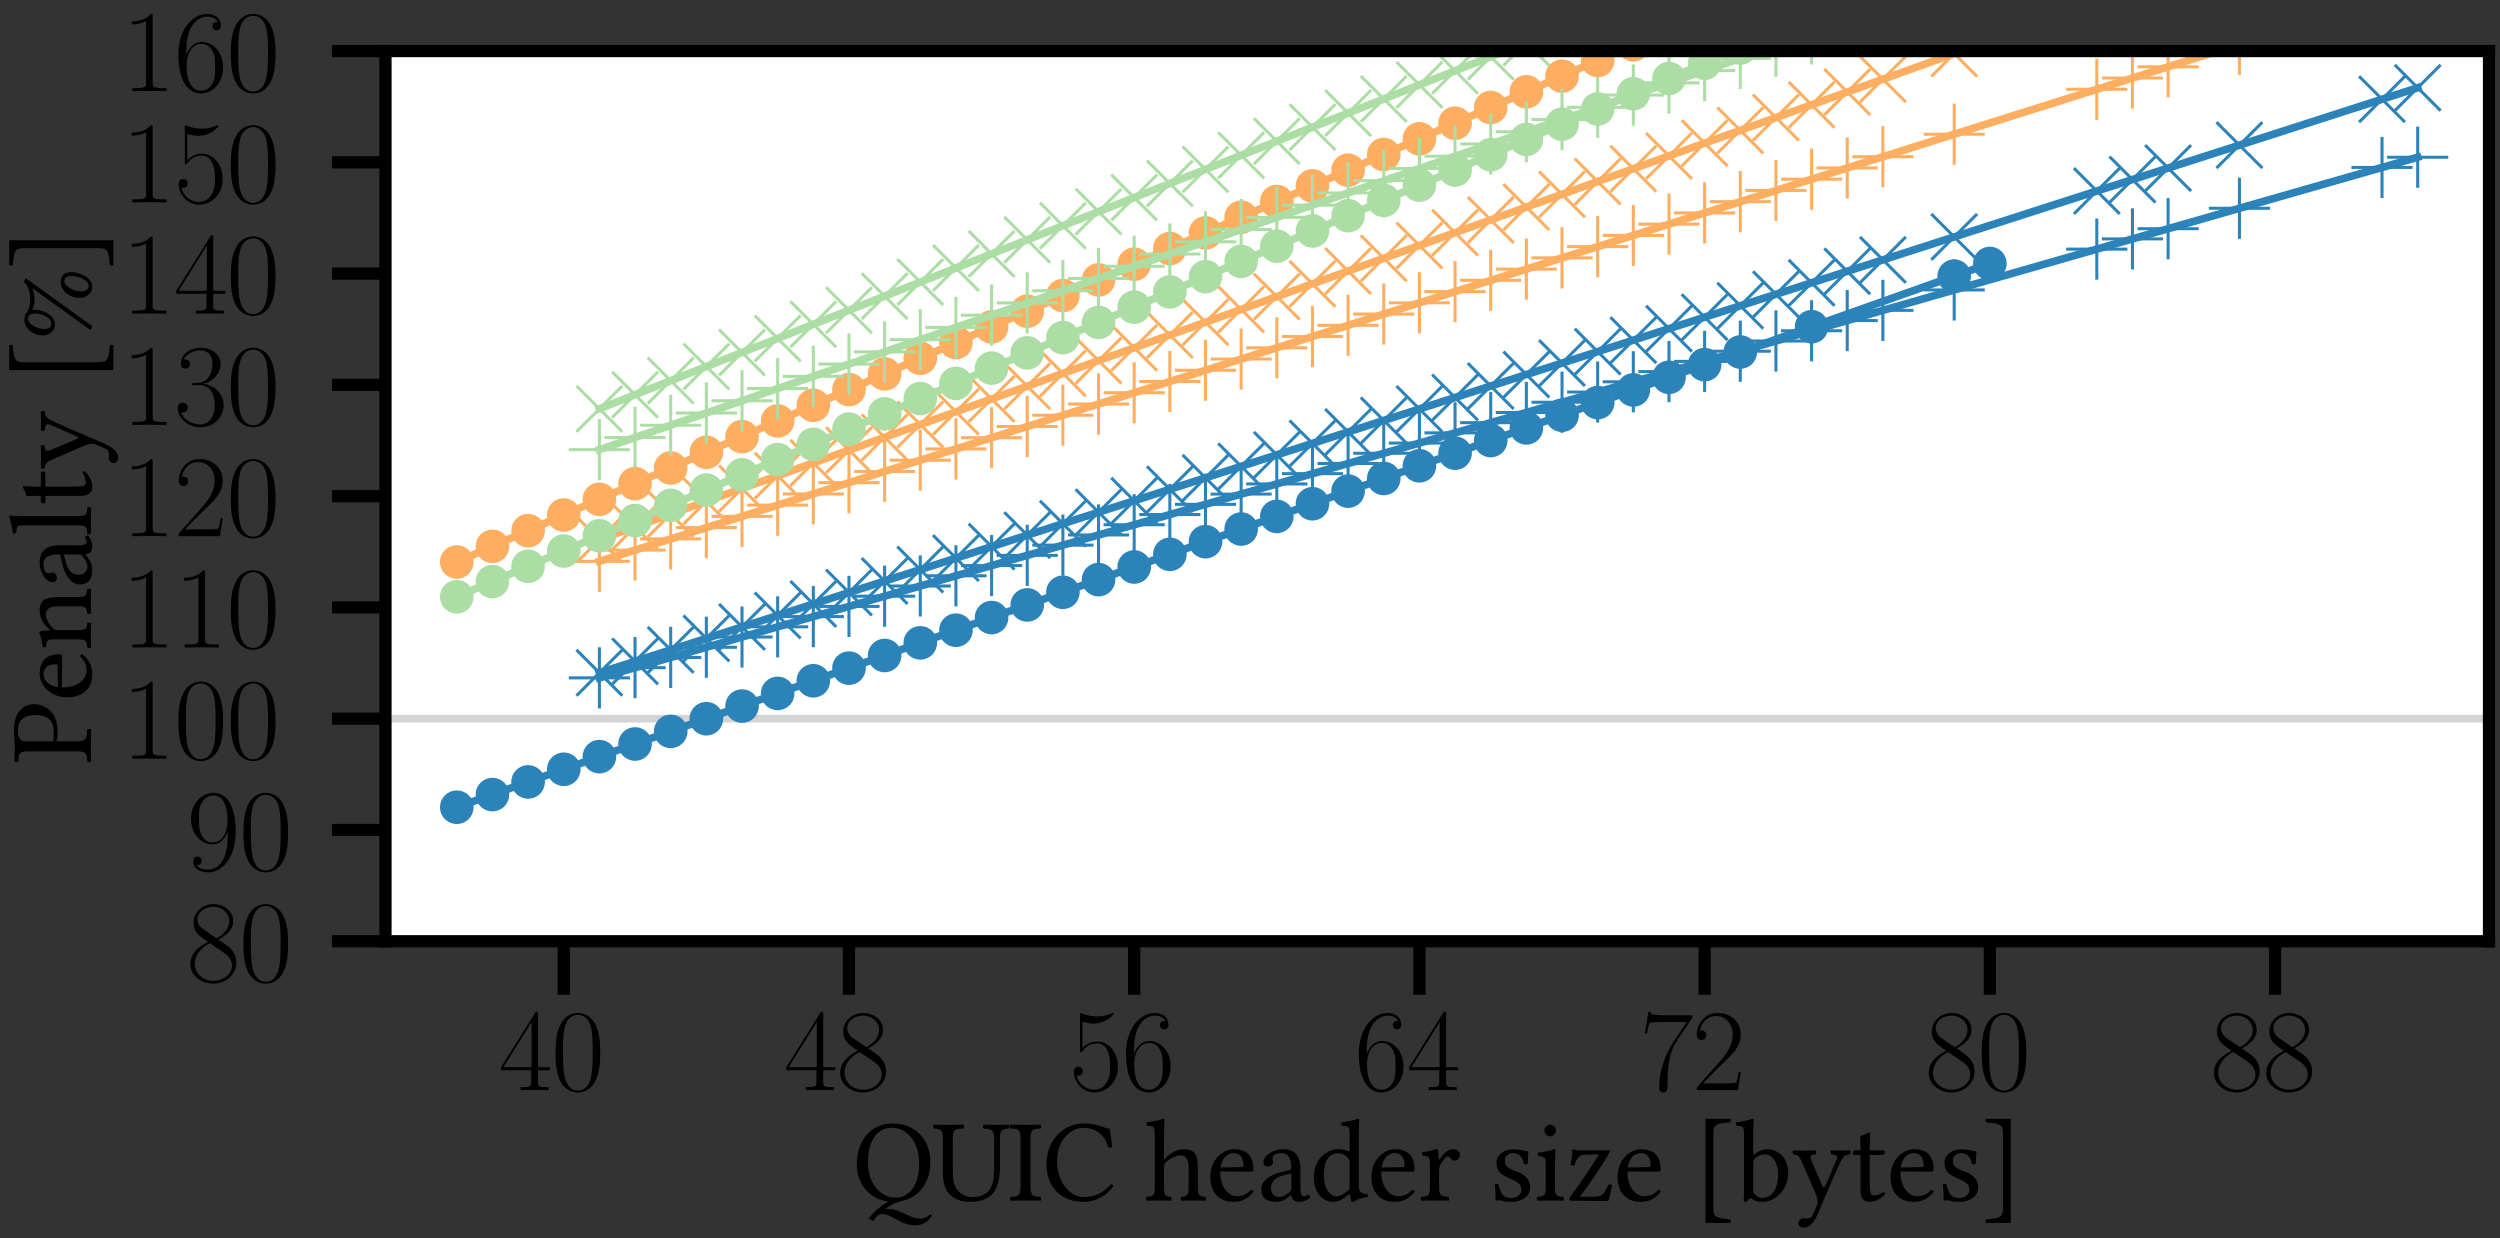<?xml version="1.0" encoding="utf-8" standalone="no"?>
<!DOCTYPE svg PUBLIC "-//W3C//DTD SVG 1.1//EN"
  "http://www.w3.org/Graphics/SVG/1.1/DTD/svg11.dtd">
<svg xmlns:xlink="http://www.w3.org/1999/xlink" width="163.482pt" height="80.977pt" viewBox="0 0 163.482 80.977" xmlns="http://www.w3.org/2000/svg" version="1.1">
 <rect x="0" y="0" width="163.482" height="80.977" fill="#333333" stroke="none"/>
 <defs>
  <style type="text/css">*{stroke-linejoin: round; stroke-linecap: butt}</style>
 </defs>
 <g id="figure_1">
  <g id="patch_1">
   <path d="M 0 80.977 
L 163.482 80.977 
L 163.482 0 
L 0 0 
L 0 80.977 
z
" style="fill: none"/>
  </g>
  <g id="axes_1">
   <g id="patch_2">
    <path d="M 25.207 61.551 
L 162.762 61.551 
L 162.762 3.339 
L 25.207 3.339 
z
" style="fill: #ffffff"/>
   </g>
   <g id="matplotlib.axis_1">
    <g id="xtick_1">
     <g id="line2d_1">
      <defs>
       <path id="m4af9f5517d" d="M 0 0 
L 0 3.5 
" style="stroke: #000000; stroke-width: 0.8"/>
      </defs>
      <g>
       <use xlink:href="#m4af9f5517d" x="36.865" y="61.551" style="stroke: #000000; stroke-width: 0.8"/>
      </g>
     </g>
     <g id="text_1">
      <!-- $\mathdefault{40}$ -->
      <g transform="translate(32.611 71.288) scale(0.075 -0.075)">
       <defs>
        <path id="CMR17-34" d="M 2150 4147 
C 2150 4281 2144 4288 2029 4288 
L 128 1254 
L 128 1088 
L 1779 1088 
L 1779 460 
C 1779 230 1766 166 1318 166 
L 1197 166 
L 1197 0 
C 1402 12 1747 12 1965 12 
C 2182 12 2528 12 2733 0 
L 2733 166 
L 2611 166 
C 2163 166 2150 230 2150 460 
L 2150 1088 
L 2803 1088 
L 2803 1254 
L 2150 1254 
L 2150 4147 
z
M 1798 3723 
L 1798 1254 
L 256 1254 
L 1798 3723 
z
" transform="scale(0.016)"/>
        <path id="CMR17-30" d="M 2688 2038 
C 2688 2430 2682 3099 2413 3613 
C 2176 4063 1798 4224 1466 4224 
C 1158 4224 768 4082 525 3620 
C 269 3137 243 2539 243 2038 
C 243 1671 250 1112 448 623 
C 723 -39 1216 -128 1466 -128 
C 1760 -128 2208 -7 2470 604 
C 2662 1048 2688 1568 2688 2038 
z
M 1466 -26 
C 1056 -26 813 328 723 816 
C 653 1196 653 1749 653 2109 
C 653 2604 653 3015 736 3407 
C 858 3954 1216 4121 1466 4121 
C 1728 4121 2067 3947 2189 3420 
C 2272 3054 2278 2623 2278 2109 
C 2278 1691 2278 1176 2202 797 
C 2067 96 1690 -26 1466 -26 
z
" transform="scale(0.016)"/>
       </defs>
       <use xlink:href="#CMR17-34" transform="scale(0.996)"/>
       <use xlink:href="#CMR17-30" transform="translate(45.69 0) scale(0.996)"/>
      </g>
     </g>
    </g>
    <g id="xtick_2">
     <g id="line2d_2">
      <g>
       <use xlink:href="#m4af9f5517d" x="55.516" y="61.551" style="stroke: #000000; stroke-width: 0.8"/>
      </g>
     </g>
     <g id="text_2">
      <!-- $\mathdefault{48}$ -->
      <g transform="translate(51.263 71.288) scale(0.075 -0.075)">
       <defs>
        <path id="CMR17-38" d="M 1741 2289 
C 2144 2494 2554 2803 2554 3298 
C 2554 3884 1990 4224 1472 4224 
C 890 4224 378 3800 378 3215 
C 378 3054 416 2777 666 2533 
C 730 2469 998 2276 1171 2154 
C 883 2006 211 1652 211 945 
C 211 282 838 -128 1459 -128 
C 2144 -128 2720 366 2720 1022 
C 2720 1607 2330 1877 2074 2051 
L 1741 2289 
z
M 902 2855 
C 851 2887 595 3086 595 3388 
C 595 3781 998 4076 1459 4076 
C 1965 4076 2336 3716 2336 3298 
C 2336 2700 1670 2359 1638 2359 
C 1632 2359 1626 2359 1574 2398 
L 902 2855 
z
M 2080 1536 
C 2176 1466 2483 1253 2483 861 
C 2483 385 2010 25 1472 25 
C 890 25 448 443 448 951 
C 448 1459 838 1884 1280 2083 
L 2080 1536 
z
" transform="scale(0.016)"/>
       </defs>
       <use xlink:href="#CMR17-34" transform="scale(0.996)"/>
       <use xlink:href="#CMR17-38" transform="translate(45.69 0) scale(0.996)"/>
      </g>
     </g>
    </g>
    <g id="xtick_3">
     <g id="line2d_3">
      <g>
       <use xlink:href="#m4af9f5517d" x="74.167" y="61.551" style="stroke: #000000; stroke-width: 0.8"/>
      </g>
     </g>
     <g id="text_3">
      <!-- $\mathdefault{56}$ -->
      <g transform="translate(69.914 71.288) scale(0.075 -0.075)">
       <defs>
        <path id="CMR17-35" d="M 730 3750 
C 794 3724 1056 3641 1325 3641 
C 1920 3641 2246 3961 2432 4140 
C 2432 4191 2432 4224 2394 4224 
C 2387 4224 2374 4224 2323 4198 
C 2099 4102 1837 4032 1517 4032 
C 1325 4032 1037 4055 723 4191 
C 653 4224 640 4224 634 4224 
C 602 4224 595 4217 595 4090 
L 595 2231 
C 595 2113 595 2080 659 2080 
C 691 2080 704 2093 736 2139 
C 941 2435 1222 2560 1542 2560 
C 1766 2560 2246 2415 2246 1293 
C 2246 1087 2246 716 2054 422 
C 1894 159 1645 25 1370 25 
C 947 25 518 319 403 812 
C 429 806 480 793 506 793 
C 589 793 749 838 749 1036 
C 749 1209 627 1280 506 1280 
C 358 1280 262 1190 262 1011 
C 262 454 704 -128 1382 -128 
C 2042 -128 2669 441 2669 1267 
C 2669 2054 2170 2662 1549 2662 
C 1222 2662 947 2540 730 2304 
L 730 3750 
z
" transform="scale(0.016)"/>
        <path id="CMR17-36" d="M 678 2198 
C 678 3712 1395 4076 1811 4076 
C 1946 4076 2272 4049 2400 3782 
C 2298 3782 2106 3782 2106 3558 
C 2106 3385 2246 3328 2336 3328 
C 2394 3328 2566 3353 2566 3571 
C 2566 3987 2246 4224 1805 4224 
C 1043 4224 243 3411 243 2011 
C 243 257 966 -128 1478 -128 
C 2099 -128 2688 431 2688 1295 
C 2688 2101 2170 2688 1517 2688 
C 1126 2688 838 2430 678 1979 
L 678 2198 
z
M 1478 25 
C 691 25 691 1212 691 1450 
C 691 1914 909 2585 1504 2585 
C 1613 2585 1926 2585 2138 2140 
C 2253 1889 2253 1624 2253 1302 
C 2253 954 2253 696 2118 438 
C 1978 173 1773 25 1478 25 
z
" transform="scale(0.016)"/>
       </defs>
       <use xlink:href="#CMR17-35" transform="scale(0.996)"/>
       <use xlink:href="#CMR17-36" transform="translate(45.69 0) scale(0.996)"/>
      </g>
     </g>
    </g>
    <g id="xtick_4">
     <g id="line2d_4">
      <g>
       <use xlink:href="#m4af9f5517d" x="92.819" y="61.551" style="stroke: #000000; stroke-width: 0.8"/>
      </g>
     </g>
     <g id="text_4">
      <!-- $\mathdefault{64}$ -->
      <g transform="translate(88.566 71.288) scale(0.075 -0.075)">
       <use xlink:href="#CMR17-36" transform="scale(0.996)"/>
       <use xlink:href="#CMR17-34" transform="translate(45.69 0) scale(0.996)"/>
      </g>
     </g>
    </g>
    <g id="xtick_5">
     <g id="line2d_5">
      <g>
       <use xlink:href="#m4af9f5517d" x="111.47" y="61.551" style="stroke: #000000; stroke-width: 0.8"/>
      </g>
     </g>
     <g id="text_5">
      <!-- $\mathdefault{72}$ -->
      <g transform="translate(107.217 71.288) scale(0.075 -0.075)">
       <defs>
        <path id="CMR17-37" d="M 2886 3955 
L 2886 4096 
L 1382 4096 
C 634 4096 621 4166 595 4288 
L 480 4288 
L 294 3104 
L 410 3104 
C 429 3226 474 3552 550 3673 
C 589 3724 1062 3724 1171 3724 
L 2579 3724 
L 1869 2670 
C 1395 1961 1069 1003 1069 166 
C 1069 89 1069 -128 1299 -128 
C 1530 -128 1530 89 1530 172 
L 1530 466 
C 1530 1514 1709 2204 2003 2644 
L 2886 3955 
z
" transform="scale(0.016)"/>
        <path id="CMR17-32" d="M 2669 990 
L 2554 990 
C 2490 537 2438 460 2413 422 
C 2381 371 1920 371 1830 371 
L 602 371 
C 832 620 1280 1073 1824 1596 
C 2214 1966 2669 2400 2669 3033 
C 2669 3788 2067 4224 1395 4224 
C 691 4224 262 3603 262 3027 
C 262 2777 448 2745 525 2745 
C 589 2745 781 2783 781 3007 
C 781 3206 614 3264 525 3264 
C 486 3264 448 3257 422 3244 
C 544 3788 915 4057 1306 4057 
C 1862 4057 2227 3616 2227 3033 
C 2227 2477 1901 1998 1536 1583 
L 262 147 
L 262 0 
L 2515 0 
L 2669 990 
z
" transform="scale(0.016)"/>
       </defs>
       <use xlink:href="#CMR17-37" transform="scale(0.996)"/>
       <use xlink:href="#CMR17-32" transform="translate(45.69 0) scale(0.996)"/>
      </g>
     </g>
    </g>
    <g id="xtick_6">
     <g id="line2d_6">
      <g>
       <use xlink:href="#m4af9f5517d" x="130.122" y="61.551" style="stroke: #000000; stroke-width: 0.8"/>
      </g>
     </g>
     <g id="text_6">
      <!-- $\mathdefault{80}$ -->
      <g transform="translate(125.869 71.288) scale(0.075 -0.075)">
       <use xlink:href="#CMR17-38" transform="scale(0.996)"/>
       <use xlink:href="#CMR17-30" transform="translate(45.69 0) scale(0.996)"/>
      </g>
     </g>
    </g>
    <g id="xtick_7">
     <g id="line2d_7">
      <g>
       <use xlink:href="#m4af9f5517d" x="148.773" y="61.551" style="stroke: #000000; stroke-width: 0.8"/>
      </g>
     </g>
     <g id="text_7">
      <!-- $\mathdefault{88}$ -->
      <g transform="translate(144.52 71.288) scale(0.075 -0.075)">
       <use xlink:href="#CMR17-38" transform="scale(0.996)"/>
       <use xlink:href="#CMR17-38" transform="translate(45.69 0) scale(0.996)"/>
      </g>
     </g>
    </g>
    <g id="text_8">
     <!-- QUIC header size [bytes] -->
     <g transform="translate(55.744 78.516) scale(0.075 -0.075)">
      <defs>
       <path id="LinLibertineT-51" d="M 2118 3993 
C 2963 3993 3648 3287 3648 1989 
C 3648 840 3098 166 2368 166 
C 1587 166 851 866 851 2099 
C 851 3447 1485 3993 2118 3993 
z
M 4262 2111 
C 4262 3441 3347 4224 2202 4224 
C 960 4224 237 3235 237 1989 
C 237 827 1011 70 1978 -52 
C 1587 -250 1235 -557 1005 -835 
C 960 -881 922 -934 890 -986 
L 1139 -1114 
C 1216 -1005 1299 -907 1382 -815 
C 1472 -750 1555 -730 1606 -730 
C 1875 -730 2112 -855 2362 -999 
C 2662 -1172 2982 -1344 3437 -1344 
C 3840 -1344 4109 -1178 4358 -815 
L 4250 -737 
C 4109 -914 3878 -980 3693 -980 
C 3424 -980 3168 -861 2893 -730 
C 2598 -589 2278 -448 1907 -448 
C 1869 -448 1824 -448 1779 -455 
C 2099 -224 2413 -90 2618 -32 
C 3149 57 3578 333 3866 744 
C 4122 1110 4262 1572 4262 2111 
z
" transform="scale(0.016)"/>
       <path id="LinLibertineT-55" d="M 1101 3363 
C 1101 3897 1197 3929 1690 3948 
C 1728 3987 1728 4121 1690 4160 
C 1389 4153 1075 4147 826 4147 
C 576 4147 314 4153 64 4160 
C 26 4121 26 3987 64 3948 
C 448 3929 557 3897 557 3363 
L 557 1497 
C 557 185 1402 -64 2054 -64 
C 3366 -64 3680 751 3680 1896 
L 3680 3363 
C 3680 3877 3789 3903 4173 3948 
C 4211 3987 4211 4121 4173 4160 
C 3930 4153 3667 4147 3520 4147 
C 3386 4147 3072 4153 2778 4160 
C 2739 4121 2739 3987 2778 3948 
C 3258 3903 3366 3884 3366 3363 
L 3366 1780 
C 3366 1060 3270 198 2189 198 
C 1882 198 1619 314 1427 500 
C 1114 803 1101 1291 1101 1710 
L 1101 3363 
z
" transform="scale(0.016)"/>
       <path id="LinLibertineT-49" d="M 1222 794 
L 1222 3365 
C 1222 3897 1331 3929 1779 3948 
C 1818 3987 1818 4121 1779 4160 
C 1498 4153 1197 4147 947 4147 
C 736 4147 422 4153 122 4160 
C 83 4121 83 3987 122 3948 
C 570 3929 678 3897 678 3365 
L 678 794 
C 678 262 570 230 122 211 
C 83 172 83 38 122 0 
C 410 6 723 12 954 12 
C 1184 12 1491 6 1779 0 
C 1818 38 1818 172 1779 211 
C 1331 230 1222 262 1222 794 
z
" transform="scale(0.016)"/>
       <path id="LinLibertineT-43" d="M 2285 -64 
C 2906 -64 3475 230 3910 802 
C 3878 859 3834 898 3763 898 
C 3309 397 2874 198 2278 198 
C 1414 198 819 1174 819 2112 
C 819 2664 966 3126 1197 3415 
C 1517 3807 1888 3987 2221 3987 
C 3104 3987 3456 3460 3622 2908 
C 3699 2882 3763 2902 3834 2940 
C 3802 3274 3757 3582 3693 3935 
C 3366 3968 3078 4224 2291 4224 
C 1747 4224 1293 4025 915 3679 
C 493 3287 237 2657 237 1990 
C 237 872 909 -64 2285 -64 
z
" transform="scale(0.016)"/>
       <path id="LinLibertineT-68" d="M 1069 1838 
C 1069 1972 1126 2049 1178 2106 
C 1421 2342 1747 2483 1997 2483 
C 2125 2483 2259 2400 2336 2253 
C 2400 2125 2413 1953 2413 1761 
L 2413 791 
C 2413 268 2349 243 2016 211 
C 1984 172 1984 38 2016 0 
C 2195 6 2413 12 2669 12 
C 2925 12 3136 6 3347 0 
C 3379 38 3379 172 3347 211 
C 2989 243 2918 268 2918 791 
L 2918 1742 
C 2918 2093 2893 2406 2746 2598 
C 2637 2739 2438 2816 2214 2816 
C 1901 2816 1517 2732 1126 2298 
C 1107 2272 1062 2208 1062 2298 
L 1069 3728 
C 1069 4140 1094 4408 1094 4408 
C 1094 4458 1069 4480 1011 4480 
C 851 4408 371 4309 115 4288 
C 102 4236 115 4134 154 4096 
C 486 4077 563 4108 563 3576 
L 563 791 
C 563 262 486 236 115 211 
C 77 172 77 38 115 0 
C 326 6 563 12 819 12 
C 1062 12 1274 6 1453 0 
C 1491 38 1491 172 1453 211 
C 1126 236 1069 262 1069 791 
L 1069 1838 
z
" transform="scale(0.016)"/>
       <path id="LinLibertineT-65" d="M 794 1817 
C 915 2546 1363 2604 1517 2604 
C 1760 2604 2048 2469 2048 1927 
C 2048 1869 2022 1836 1952 1836 
L 794 1817 
z
M 2470 598 
C 2234 352 2048 249 1677 249 
C 1446 249 1178 385 979 714 
C 851 928 774 1225 774 1600 
L 2477 1587 
C 2554 1587 2598 1625 2598 1696 
C 2598 2237 2406 2816 1517 2816 
C 960 2816 237 2282 237 1302 
C 237 940 326 592 538 346 
C 755 89 1056 -64 1517 -64 
C 2003 -64 2349 160 2605 495 
C 2586 559 2547 592 2470 598 
z
" transform="scale(0.016)"/>
       <path id="LinLibertineT-61" d="M 1875 1494 
L 1875 647 
C 1875 564 1837 519 1786 480 
C 1619 346 1402 198 1222 198 
C 902 198 762 455 762 654 
C 762 942 896 1237 1370 1359 
L 1875 1494 
z
M 1875 307 
C 1914 108 1984 -64 2304 -64 
C 2547 -64 2778 44 2912 172 
C 2899 249 2874 307 2803 345 
C 2758 307 2650 243 2566 243 
C 2381 243 2374 493 2374 788 
L 2374 1731 
C 2374 2643 1875 2816 1408 2816 
C 883 2816 352 2469 352 2104 
C 352 1950 429 1873 576 1873 
C 762 1873 877 2007 877 2091 
C 877 2136 870 2181 858 2206 
C 851 2226 845 2264 845 2335 
C 845 2534 1114 2604 1357 2604 
C 1574 2604 1875 2495 1875 1770 
C 1875 1725 1856 1699 1837 1693 
L 1286 1558 
C 672 1404 230 1064 230 628 
C 230 102 589 -64 1037 -64 
C 1261 -64 1453 -13 1734 204 
L 1862 307 
L 1875 307 
z
" transform="scale(0.016)"/>
       <path id="LinLibertineT-64" d="M 2208 795 
C 2208 673 2195 621 2106 544 
C 1869 339 1664 236 1504 236 
C 1158 236 800 615 800 1417 
C 800 1879 890 2136 986 2271 
C 1184 2572 1453 2591 1581 2591 
C 1811 2591 1971 2508 2099 2360 
C 2189 2258 2208 2213 2208 2014 
L 2208 795 
z
M 2138 320 
C 2170 345 2227 358 2234 313 
C 2253 160 2304 -64 2304 -64 
C 2355 -84 2387 -77 2426 -64 
C 2566 51 2790 147 3181 192 
C 3219 230 3219 326 3181 364 
C 2771 396 2714 518 2714 833 
L 2714 3728 
C 2714 4140 2739 4408 2739 4408 
C 2739 4458 2714 4480 2656 4480 
C 2496 4408 2016 4309 1760 4288 
C 1747 4236 1760 4134 1798 4096 
C 2131 4077 2208 4108 2208 3576 
L 2208 2764 
C 2208 2719 2195 2707 2150 2707 
C 2125 2707 1862 2816 1651 2816 
C 1229 2816 947 2675 691 2431 
C 416 2155 250 1776 250 1301 
C 250 512 646 -64 1338 -64 
C 1587 -64 1824 64 2138 320 
z
" transform="scale(0.016)"/>
       <path id="LinLibertineT-72" d="M 1126 2298 
C 1114 2553 1107 2719 1075 2783 
C 1062 2816 1050 2835 998 2835 
C 819 2764 653 2707 211 2649 
C 198 2611 211 2508 224 2470 
C 570 2438 640 2406 640 2036 
L 640 791 
C 640 262 563 236 166 211 
C 128 172 128 38 166 0 
C 390 6 640 12 896 12 
C 1152 12 1446 6 1670 0 
C 1709 38 1709 172 1670 211 
C 1222 243 1146 262 1146 791 
L 1146 1679 
C 1146 1844 1222 1991 1299 2106 
C 1370 2208 1517 2419 1594 2419 
C 1651 2419 1709 2406 1760 2336 
C 1805 2272 1882 2189 1990 2189 
C 2144 2189 2291 2349 2291 2508 
C 2291 2630 2176 2816 1907 2816 
C 1606 2816 1344 2534 1197 2285 
C 1158 2215 1126 2266 1126 2298 
z
" transform="scale(0.016)"/>
       <path id="LinLibertineT-73" d="M 307 885 
C 333 570 352 269 352 0 
C 416 12 480 19 512 19 
C 557 19 595 19 640 6 
C 813 -39 986 -64 1222 -64 
C 1581 -64 2240 108 2240 743 
C 2240 1180 1926 1437 1491 1597 
C 1107 1745 851 1841 851 2194 
C 851 2457 1082 2604 1299 2604 
C 1440 2604 1811 2553 1894 2008 
C 1933 1969 2061 1976 2099 2014 
C 2118 2245 2131 2482 2138 2694 
C 1939 2726 1632 2816 1299 2816 
C 826 2816 397 2508 397 2097 
C 397 1629 608 1430 1101 1225 
C 1632 1007 1754 872 1754 596 
C 1754 281 1446 147 1210 147 
C 960 147 819 230 755 301 
C 614 448 544 731 506 891 
C 467 930 346 923 307 885 
z
" transform="scale(0.016)"/>
       <path id="LinLibertineT-69" d="M 576 3852 
C 576 3686 730 3519 883 3519 
C 1062 3519 1216 3692 1216 3827 
C 1216 3980 1082 4160 909 4160 
C 755 4160 576 4006 576 3852 
z
M 1158 785 
L 1158 2040 
C 1158 2356 1184 2769 1184 2769 
C 1184 2796 1152 2816 1101 2816 
C 922 2743 666 2683 224 2624 
C 211 2585 224 2483 237 2444 
C 589 2413 653 2375 653 2015 
L 653 785 
C 653 261 582 242 192 211 
C 154 172 154 38 192 0 
C 403 6 653 12 909 12 
C 1165 12 1408 6 1619 0 
C 1658 38 1658 172 1619 211 
C 1229 236 1158 261 1158 785 
z
" transform="scale(0.016)"/>
       <path id="LinLibertineT-7a" d="M 454 2816 
C 442 2816 416 2790 416 2777 
C 410 2489 378 2264 320 1950 
C 378 1924 454 1911 531 1931 
C 659 2399 858 2508 1050 2515 
L 1869 2534 
C 1434 1802 794 878 294 204 
C 237 128 237 108 237 76 
C 237 32 288 0 384 0 
L 2381 -20 
C 2458 198 2541 532 2586 852 
C 2541 878 2470 891 2394 891 
L 2304 705 
C 2138 365 2010 224 1677 217 
L 826 217 
C 1299 820 1965 1828 2362 2483 
C 2458 2643 2477 2694 2477 2719 
C 2477 2745 2445 2764 2400 2764 
C 2368 2764 2189 2752 2003 2752 
L 832 2752 
C 627 2752 550 2784 454 2816 
z
" transform="scale(0.016)"/>
       <path id="LinLibertineT-5b" d="M 691 -1217 
L 2048 -1217 
C 2086 -1178 2086 -1063 2048 -1024 
C 1165 -955 1120 -859 1120 -306 
L 1120 3576 
C 1120 4129 1171 4224 2048 4288 
C 2086 4326 2086 4441 2048 4480 
L 691 4480 
L 691 -1217 
z
" transform="scale(0.016)"/>
       <path id="LinLibertineT-62" d="M 1114 2328 
C 1280 2476 1472 2534 1658 2534 
C 2048 2534 2368 2059 2368 1437 
C 2368 705 2074 153 1466 153 
C 1267 153 1133 294 1005 455 
L 1005 2059 
C 1005 2194 1030 2258 1114 2328 
z
M 1069 2527 
C 1030 2489 1005 2502 1005 2559 
L 1005 3728 
C 1005 4140 1030 4408 1030 4408 
C 1030 4458 1005 4480 947 4480 
C 787 4408 307 4309 51 4288 
C 38 4236 51 4134 90 4096 
C 422 4077 499 4108 499 3576 
L 499 455 
C 499 204 493 89 474 0 
C 506 -52 538 -77 614 -77 
C 653 -39 717 19 768 76 
C 832 153 870 153 941 96 
C 1088 -26 1280 -64 1504 -64 
C 2157 -64 2918 532 2918 1552 
C 2918 2335 2342 2816 1786 2816 
C 1510 2816 1267 2707 1069 2527 
z
" transform="scale(0.016)"/>
       <path id="LinLibertineT-79" d="M 1306 -1012 
C 1408 -833 1491 -655 1568 -464 
C 2080 765 2368 1420 2701 2133 
C 2829 2400 2918 2502 3219 2540 
C 3258 2579 3258 2713 3219 2752 
C 3091 2745 2944 2739 2765 2739 
C 2573 2739 2374 2745 2182 2752 
C 2144 2713 2144 2579 2182 2540 
C 2387 2521 2592 2483 2490 2254 
L 1856 796 
C 1811 694 1754 675 1702 803 
L 1133 2127 
C 1018 2394 986 2515 1344 2540 
C 1382 2579 1382 2713 1344 2752 
C 1107 2745 851 2739 621 2739 
C 403 2739 230 2745 102 2752 
C 64 2713 64 2579 102 2540 
C 358 2509 442 2451 608 2063 
L 1331 389 
C 1389 262 1485 -31 1421 -209 
C 1344 -419 1267 -598 1171 -795 
C 1101 -922 1011 -980 851 -980 
C 762 -980 736 -960 666 -960 
C 480 -960 384 -1152 384 -1236 
C 384 -1370 512 -1472 685 -1472 
C 819 -1472 1075 -1421 1306 -1012 
z
" transform="scale(0.016)"/>
       <path id="LinLibertineT-74" d="M 275 2752 
C 186 2752 160 2675 160 2623 
L 160 2540 
C 160 2508 166 2502 192 2502 
L 570 2502 
L 570 570 
C 570 115 768 -64 1062 -64 
C 1357 -64 1677 76 1926 358 
C 1914 422 1875 461 1811 467 
C 1645 339 1453 288 1286 288 
C 1114 288 1075 480 1075 878 
L 1075 2502 
L 1741 2502 
C 1805 2502 1894 2527 1894 2585 
L 1894 2713 
C 1894 2739 1875 2752 1843 2752 
L 1075 2752 
L 1075 3001 
C 1075 3417 1101 3673 1101 3673 
C 1101 3712 1082 3731 1050 3731 
C 1024 3731 966 3705 909 3673 
C 838 3635 774 3603 691 3584 
C 614 3558 550 3539 550 3494 
C 550 3417 570 3462 570 2752 
L 275 2752 
z
" transform="scale(0.016)"/>
       <path id="LinLibertineT-5d" d="M 1587 4480 
L 230 4480 
C 192 4441 192 4326 230 4288 
C 1114 4218 1158 4123 1158 3570 
L 1158 -313 
C 1158 -866 1107 -961 230 -1024 
C 192 -1063 192 -1178 230 -1217 
L 1587 -1217 
L 1587 4480 
z
" transform="scale(0.016)"/>
      </defs>
      <use xlink:href="#LinLibertineT-51" transform="scale(0.996)"/>
      <use xlink:href="#LinLibertineT-55" transform="translate(69.938 0) scale(0.996)"/>
      <use xlink:href="#LinLibertineT-49" transform="translate(135.791 0) scale(0.996)"/>
      <use xlink:href="#LinLibertineT-43" transform="translate(165.38 0) scale(0.996)"/>
      <use xlink:href="#LinLibertineT-68" transform="translate(254.645 0) scale(0.996)"/>
      <use xlink:href="#LinLibertineT-65" transform="translate(308.244 0) scale(0.996)"/>
      <use xlink:href="#LinLibertineT-61" transform="translate(352.777 0) scale(0.996)"/>
      <use xlink:href="#LinLibertineT-64" transform="translate(398.306 0) scale(0.996)"/>
      <use xlink:href="#LinLibertineT-65" transform="translate(448.717 0) scale(0.996)"/>
      <use xlink:href="#LinLibertineT-72" transform="translate(493.25 0) scale(0.996)"/>
      <use xlink:href="#LinLibertineT-73" transform="translate(555.218 0) scale(0.996)"/>
      <use xlink:href="#LinLibertineT-69" transform="translate(594.072 0) scale(0.996)"/>
      <use xlink:href="#LinLibertineT-7a" transform="translate(621.071 0) scale(0.996)"/>
      <use xlink:href="#LinLibertineT-65" transform="translate(663.312 0) scale(0.996)"/>
      <use xlink:href="#LinLibertineT-5b" transform="translate(732.752 0) scale(0.996)"/>
      <use xlink:href="#LinLibertineT-62" transform="translate(769.414 0) scale(0.996)"/>
      <use xlink:href="#LinLibertineT-79" transform="translate(818.53 0) scale(0.996)"/>
      <use xlink:href="#LinLibertineT-74" transform="translate(869.838 0) scale(0.996)"/>
      <use xlink:href="#LinLibertineT-65" transform="translate(901.32 0) scale(0.996)"/>
      <use xlink:href="#LinLibertineT-73" transform="translate(945.853 0) scale(0.996)"/>
      <use xlink:href="#LinLibertineT-5d" transform="translate(984.707 0) scale(0.996)"/>
     </g>
    </g>
   </g>
   <g id="matplotlib.axis_2">
    <g id="ytick_1">
     <g id="line2d_8">
      <defs>
       <path id="m48a2305e64" d="M 0 0 
L -3.5 0 
" style="stroke: #000000; stroke-width: 0.8"/>
      </defs>
      <g>
       <use xlink:href="#m48a2305e64" x="25.207" y="61.551" style="stroke: #000000; stroke-width: 0.8"/>
      </g>
     </g>
     <g id="text_9">
      <!-- $\mathdefault{80}$ -->
      <g transform="translate(12.201 64.17) scale(0.075 -0.075)">
       <use xlink:href="#CMR17-38" transform="scale(0.996)"/>
       <use xlink:href="#CMR17-30" transform="translate(45.69 0) scale(0.996)"/>
      </g>
     </g>
    </g>
    <g id="ytick_2">
     <g id="line2d_9">
      <g>
       <use xlink:href="#m48a2305e64" x="25.207" y="54.274" style="stroke: #000000; stroke-width: 0.8"/>
      </g>
     </g>
     <g id="text_10">
      <!-- $\mathdefault{90}$ -->
      <g transform="translate(12.201 56.893) scale(0.075 -0.075)">
       <defs>
        <path id="CMR17-39" d="M 2253 1871 
C 2253 448 1670 25 1190 25 
C 1043 25 685 43 538 281 
C 704 256 826 345 826 505 
C 826 678 685 736 595 736 
C 538 736 365 710 365 492 
C 365 68 742 -128 1203 -128 
C 1939 -128 2688 665 2688 2090 
C 2688 3857 1971 4224 1485 4224 
C 851 4224 243 3664 243 2800 
C 243 2000 762 1408 1414 1408 
C 1952 1408 2189 1910 2253 2122 
L 2253 1871 
z
M 1427 1510 
C 1254 1510 1011 1542 813 1929 
C 678 2181 678 2477 678 2793 
C 678 3174 678 3438 858 3722 
C 947 3857 1114 4076 1485 4076 
C 2240 4076 2240 2909 2240 2651 
C 2240 2193 2035 1510 1427 1510 
z
" transform="scale(0.016)"/>
       </defs>
       <use xlink:href="#CMR17-39" transform="scale(0.996)"/>
       <use xlink:href="#CMR17-30" transform="translate(45.69 0) scale(0.996)"/>
      </g>
     </g>
    </g>
    <g id="ytick_3">
     <g id="line2d_10">
      <g>
       <use xlink:href="#m48a2305e64" x="25.207" y="46.998" style="stroke: #000000; stroke-width: 0.8"/>
      </g>
     </g>
     <g id="text_11">
      <!-- $\mathdefault{100}$ -->
      <g transform="translate(7.948 49.617) scale(0.075 -0.075)">
       <defs>
        <path id="CMR17-31" d="M 1702 4083 
C 1702 4217 1696 4224 1606 4224 
C 1357 3927 979 3833 621 3820 
C 602 3820 570 3820 563 3808 
C 557 3795 557 3782 557 3648 
C 755 3648 1088 3686 1344 3839 
L 1344 467 
C 1344 243 1331 166 781 166 
L 589 166 
L 589 0 
C 896 6 1216 12 1523 12 
C 1830 12 2150 6 2458 0 
L 2458 166 
L 2266 166 
C 1715 166 1702 236 1702 467 
L 1702 4083 
z
" transform="scale(0.016)"/>
       </defs>
       <use xlink:href="#CMR17-31" transform="scale(0.996)"/>
       <use xlink:href="#CMR17-30" transform="translate(45.69 0) scale(0.996)"/>
       <use xlink:href="#CMR17-30" transform="translate(91.381 0) scale(0.996)"/>
      </g>
     </g>
    </g>
    <g id="ytick_4">
     <g id="line2d_11">
      <g>
       <use xlink:href="#m48a2305e64" x="25.207" y="39.721" style="stroke: #000000; stroke-width: 0.8"/>
      </g>
     </g>
     <g id="text_12">
      <!-- $\mathdefault{110}$ -->
      <g transform="translate(7.948 42.34) scale(0.075 -0.075)">
       <use xlink:href="#CMR17-31" transform="scale(0.996)"/>
       <use xlink:href="#CMR17-31" transform="translate(45.69 0) scale(0.996)"/>
       <use xlink:href="#CMR17-30" transform="translate(91.381 0) scale(0.996)"/>
      </g>
     </g>
    </g>
    <g id="ytick_5">
     <g id="line2d_12">
      <g>
       <use xlink:href="#m48a2305e64" x="25.207" y="32.445" style="stroke: #000000; stroke-width: 0.8"/>
      </g>
     </g>
     <g id="text_13">
      <!-- $\mathdefault{120}$ -->
      <g transform="translate(7.948 35.064) scale(0.075 -0.075)">
       <use xlink:href="#CMR17-31" transform="scale(0.996)"/>
       <use xlink:href="#CMR17-32" transform="translate(45.69 0) scale(0.996)"/>
       <use xlink:href="#CMR17-30" transform="translate(91.381 0) scale(0.996)"/>
      </g>
     </g>
    </g>
    <g id="ytick_6">
     <g id="line2d_13">
      <g>
       <use xlink:href="#m48a2305e64" x="25.207" y="25.168" style="stroke: #000000; stroke-width: 0.8"/>
      </g>
     </g>
     <g id="text_14">
      <!-- $\mathdefault{130}$ -->
      <g transform="translate(7.948 27.787) scale(0.075 -0.075)">
       <defs>
        <path id="CMR17-33" d="M 1414 2176 
C 1984 2176 2234 1673 2234 1094 
C 2234 322 1824 25 1453 25 
C 1114 25 563 193 390 691 
C 422 678 454 678 486 678 
C 640 678 755 780 755 947 
C 755 1132 614 1216 486 1216 
C 378 1216 211 1164 211 927 
C 211 335 787 -128 1466 -128 
C 2176 -128 2720 432 2720 1087 
C 2720 1718 2208 2176 1600 2246 
C 2086 2347 2554 2776 2554 3353 
C 2554 3856 2048 4224 1472 4224 
C 890 4224 378 3862 378 3347 
C 378 3123 544 3084 627 3084 
C 762 3084 877 3167 877 3334 
C 877 3500 762 3584 627 3584 
C 602 3584 570 3584 544 3571 
C 730 3999 1235 4076 1459 4076 
C 1683 4076 2106 3966 2106 3347 
C 2106 3167 2080 2851 1862 2574 
C 1670 2329 1453 2316 1242 2297 
C 1210 2297 1062 2284 1037 2284 
C 992 2278 966 2272 966 2227 
C 966 2182 973 2176 1101 2176 
L 1414 2176 
z
" transform="scale(0.016)"/>
       </defs>
       <use xlink:href="#CMR17-31" transform="scale(0.996)"/>
       <use xlink:href="#CMR17-33" transform="translate(45.69 0) scale(0.996)"/>
       <use xlink:href="#CMR17-30" transform="translate(91.381 0) scale(0.996)"/>
      </g>
     </g>
    </g>
    <g id="ytick_7">
     <g id="line2d_14">
      <g>
       <use xlink:href="#m48a2305e64" x="25.207" y="17.892" style="stroke: #000000; stroke-width: 0.8"/>
      </g>
     </g>
     <g id="text_15">
      <!-- $\mathdefault{140}$ -->
      <g transform="translate(7.948 20.511) scale(0.075 -0.075)">
       <use xlink:href="#CMR17-31" transform="scale(0.996)"/>
       <use xlink:href="#CMR17-34" transform="translate(45.69 0) scale(0.996)"/>
       <use xlink:href="#CMR17-30" transform="translate(91.381 0) scale(0.996)"/>
      </g>
     </g>
    </g>
    <g id="ytick_8">
     <g id="line2d_15">
      <g>
       <use xlink:href="#m48a2305e64" x="25.207" y="10.615" style="stroke: #000000; stroke-width: 0.8"/>
      </g>
     </g>
     <g id="text_16">
      <!-- $\mathdefault{150}$ -->
      <g transform="translate(7.948 13.234) scale(0.075 -0.075)">
       <use xlink:href="#CMR17-31" transform="scale(0.996)"/>
       <use xlink:href="#CMR17-35" transform="translate(45.69 0) scale(0.996)"/>
       <use xlink:href="#CMR17-30" transform="translate(91.381 0) scale(0.996)"/>
      </g>
     </g>
    </g>
    <g id="ytick_9">
     <g id="line2d_16">
      <g>
       <use xlink:href="#m48a2305e64" x="25.207" y="3.339" style="stroke: #000000; stroke-width: 0.8"/>
      </g>
     </g>
     <g id="text_17">
      <!-- $\mathdefault{160}$ -->
      <g transform="translate(7.948 5.958) scale(0.075 -0.075)">
       <use xlink:href="#CMR17-31" transform="scale(0.996)"/>
       <use xlink:href="#CMR17-36" transform="translate(45.69 0) scale(0.996)"/>
       <use xlink:href="#CMR17-30" transform="translate(91.381 0) scale(0.996)"/>
      </g>
     </g>
    </g>
    <g id="text_18">
     <!-- Penalty [\%] -->
     <g transform="translate(5.958 49.926) rotate(-90) scale(0.075 -0.075)">
      <defs>
       <path id="LinLibertineT-50" d="M 1210 3591 
C 1210 3779 1306 4006 1766 4006 
C 2208 4006 2650 3857 2650 3033 
C 2650 2333 2317 2048 1696 2048 
C 1536 2048 1280 2060 1210 2080 
L 1210 3591 
z
M 666 3390 
L 666 798 
C 666 262 557 230 109 211 
C 70 172 70 38 109 0 
C 397 6 710 12 941 12 
C 1165 12 1542 6 1862 0 
C 1901 38 1901 172 1862 211 
C 1363 237 1210 262 1210 798 
L 1210 1894 
C 1350 1849 1504 1830 1728 1830 
C 2893 1830 3245 2599 3245 3150 
C 3245 3532 2995 4224 1811 4224 
C 1568 4224 1190 4179 934 4179 
C 698 4179 365 4185 109 4191 
C 70 4153 70 4019 109 3980 
C 557 3960 666 3928 666 3390 
z
" transform="scale(0.016)"/>
       <path id="LinLibertineT-6e" d="M 1178 2298 
C 1139 2253 1101 2240 1101 2298 
C 1094 2470 1082 2719 1050 2783 
C 1037 2816 1024 2835 973 2835 
C 794 2764 627 2707 186 2649 
C 173 2611 186 2508 198 2470 
C 544 2438 614 2406 614 2036 
L 614 791 
C 614 268 550 243 166 211 
C 128 172 128 38 166 0 
C 358 6 614 12 870 12 
C 1126 12 1318 6 1510 0 
C 1549 38 1549 172 1510 211 
C 1184 243 1120 268 1120 791 
L 1120 1838 
C 1120 1972 1178 2049 1229 2106 
C 1472 2342 1760 2483 2010 2483 
C 2138 2483 2272 2400 2349 2253 
C 2413 2125 2426 1953 2426 1761 
L 2426 791 
C 2426 268 2362 243 2029 211 
C 1997 172 1997 38 2029 0 
C 2221 6 2426 12 2682 12 
C 2938 12 3168 6 3360 0 
C 3392 38 3392 172 3360 211 
C 3002 243 2931 268 2931 791 
L 2931 1742 
C 2931 2093 2906 2400 2758 2598 
C 2650 2739 2451 2816 2227 2816 
C 1914 2816 1555 2732 1178 2298 
z
" transform="scale(0.016)"/>
       <path id="LinLibertineT-6c" d="M 608 790 
C 608 262 538 230 147 211 
C 109 172 109 38 147 0 
C 371 6 608 12 864 12 
C 1120 12 1363 6 1574 0 
C 1613 38 1613 172 1574 211 
C 1184 230 1114 262 1114 790 
L 1114 3726 
C 1114 4140 1139 4408 1139 4408 
C 1139 4458 1114 4480 1056 4480 
C 896 4408 416 4309 160 4288 
C 147 4236 160 4134 198 4096 
C 570 4070 608 4051 608 3573 
L 608 790 
z
" transform="scale(0.016)"/>
       <path id="LinLibertineT-25" d="M 2771 547 
C 2771 922 3034 1465 3347 1465 
C 3437 1465 3616 1407 3616 1071 
C 3616 709 3405 134 3053 134 
C 2931 134 2771 211 2771 547 
z
M 2419 644 
C 2419 302 2624 -64 3014 -64 
C 3546 -64 3827 644 3827 1077 
C 3827 1548 3533 1664 3277 1664 
C 2803 1664 2419 1174 2419 644 
z
M 2330 3328 
C 2214 3328 1990 3328 1645 3494 
C 1581 3571 1395 3654 1216 3654 
C 755 3654 365 3193 365 2651 
C 365 2340 557 1977 954 1977 
C 1491 1977 1773 2676 1773 3066 
C 1773 3123 1766 3180 1754 3225 
C 1875 3155 2118 3091 2266 3091 
C 2458 3091 2707 3116 2950 3212 
L 653 32 
L 870 -64 
L 3494 3577 
L 3290 3680 
C 3091 3408 2598 3328 2330 3328 
z
M 710 2566 
C 710 2920 973 3456 1286 3456 
C 1402 3456 1562 3381 1562 3060 
C 1562 2706 1344 2176 992 2176 
C 877 2176 710 2249 710 2566 
z
" transform="scale(0.016)"/>
      </defs>
      <use xlink:href="#LinLibertineT-50" transform="scale(0.996)"/>
      <use xlink:href="#LinLibertineT-65" transform="translate(53.898 0) scale(0.996)"/>
      <use xlink:href="#LinLibertineT-6e" transform="translate(98.431 0) scale(0.996)"/>
      <use xlink:href="#LinLibertineT-61" transform="translate(152.428 0) scale(0.996)"/>
      <use xlink:href="#LinLibertineT-6c" transform="translate(197.958 0) scale(0.996)"/>
      <use xlink:href="#LinLibertineT-74" transform="translate(224.259 0) scale(0.996)"/>
      <use xlink:href="#LinLibertineT-79" transform="translate(255.741 0) scale(0.996)"/>
      <use xlink:href="#LinLibertineT-5b" transform="translate(331.955 0) scale(0.996)"/>
      <use xlink:href="#LinLibertineT-25" transform="translate(367.422 0) scale(0.996)"/>
      <use xlink:href="#LinLibertineT-5d" transform="translate(430.884 0) scale(0.996)"/>
     </g>
    </g>
   </g>
   <g id="LineCollection_1">
    <path d="M 22.876 46.998 
L 164.482 46.998 
" clip-path="url(#p47c985b7c5)" style="fill: none; stroke: #d3d3d3; stroke-width: 0.5"/>
   </g>
   <g id="line2d_17">
    <path d="M 29.87 36.749 
L 32.202 35.724 
L 34.533 34.7 
L 36.865 33.675 
L 39.196 32.65 
L 41.527 31.625 
L 43.859 30.6 
L 46.19 29.575 
L 48.522 28.55 
L 50.853 27.525 
L 53.185 26.501 
L 55.516 25.476 
L 57.847 24.451 
L 60.179 23.426 
L 62.51 22.401 
L 64.842 21.376 
L 67.173 20.351 
L 69.505 19.327 
L 71.836 18.302 
L 74.167 17.277 
L 76.499 16.252 
L 78.83 15.227 
L 81.162 14.202 
L 83.493 13.177 
L 85.825 12.153 
L 88.156 11.128 
L 90.487 10.103 
L 92.819 9.078 
L 95.15 8.053 
L 97.482 7.028 
L 99.813 6.003 
L 102.145 4.979 
L 104.476 3.954 
L 106.807 2.929 
L 109.139 1.904 
L 111.47 0.879 
L 113.802 -0.146 
L 115.745 -1 
" clip-path="url(#p47c985b7c5)" style="fill: none; stroke: #fdae61; stroke-width: 0.5; stroke-linecap: square"/>
    <defs>
     <path id="m96ce120b5e" d="M 0 1 
C 0.265 1 0.52 0.895 0.707 0.707 
C 0.895 0.52 1 0.265 1 0 
C 1 -0.265 0.895 -0.52 0.707 -0.707 
C 0.52 -0.895 0.265 -1 0 -1 
C -0.265 -1 -0.52 -0.895 -0.707 -0.707 
C -0.895 -0.52 -1 -0.265 -1 0 
C -1 0.265 -0.895 0.52 -0.707 0.707 
C -0.52 0.895 -0.265 1 0 1 
z
" style="stroke: #fdae61; stroke-width: 0.2"/>
    </defs>
    <g clip-path="url(#p47c985b7c5)">
     <use xlink:href="#m96ce120b5e" x="29.87" y="36.749" style="fill: #fdae61; stroke: #fdae61; stroke-width: 0.2"/>
     <use xlink:href="#m96ce120b5e" x="32.202" y="35.724" style="fill: #fdae61; stroke: #fdae61; stroke-width: 0.2"/>
     <use xlink:href="#m96ce120b5e" x="34.533" y="34.7" style="fill: #fdae61; stroke: #fdae61; stroke-width: 0.2"/>
     <use xlink:href="#m96ce120b5e" x="36.865" y="33.675" style="fill: #fdae61; stroke: #fdae61; stroke-width: 0.2"/>
     <use xlink:href="#m96ce120b5e" x="39.196" y="32.65" style="fill: #fdae61; stroke: #fdae61; stroke-width: 0.2"/>
     <use xlink:href="#m96ce120b5e" x="41.527" y="31.625" style="fill: #fdae61; stroke: #fdae61; stroke-width: 0.2"/>
     <use xlink:href="#m96ce120b5e" x="43.859" y="30.6" style="fill: #fdae61; stroke: #fdae61; stroke-width: 0.2"/>
     <use xlink:href="#m96ce120b5e" x="46.19" y="29.575" style="fill: #fdae61; stroke: #fdae61; stroke-width: 0.2"/>
     <use xlink:href="#m96ce120b5e" x="48.522" y="28.55" style="fill: #fdae61; stroke: #fdae61; stroke-width: 0.2"/>
     <use xlink:href="#m96ce120b5e" x="50.853" y="27.525" style="fill: #fdae61; stroke: #fdae61; stroke-width: 0.2"/>
     <use xlink:href="#m96ce120b5e" x="53.185" y="26.501" style="fill: #fdae61; stroke: #fdae61; stroke-width: 0.2"/>
     <use xlink:href="#m96ce120b5e" x="55.516" y="25.476" style="fill: #fdae61; stroke: #fdae61; stroke-width: 0.2"/>
     <use xlink:href="#m96ce120b5e" x="57.847" y="24.451" style="fill: #fdae61; stroke: #fdae61; stroke-width: 0.2"/>
     <use xlink:href="#m96ce120b5e" x="60.179" y="23.426" style="fill: #fdae61; stroke: #fdae61; stroke-width: 0.2"/>
     <use xlink:href="#m96ce120b5e" x="62.51" y="22.401" style="fill: #fdae61; stroke: #fdae61; stroke-width: 0.2"/>
     <use xlink:href="#m96ce120b5e" x="64.842" y="21.376" style="fill: #fdae61; stroke: #fdae61; stroke-width: 0.2"/>
     <use xlink:href="#m96ce120b5e" x="67.173" y="20.351" style="fill: #fdae61; stroke: #fdae61; stroke-width: 0.2"/>
     <use xlink:href="#m96ce120b5e" x="69.505" y="19.327" style="fill: #fdae61; stroke: #fdae61; stroke-width: 0.2"/>
     <use xlink:href="#m96ce120b5e" x="71.836" y="18.302" style="fill: #fdae61; stroke: #fdae61; stroke-width: 0.2"/>
     <use xlink:href="#m96ce120b5e" x="74.167" y="17.277" style="fill: #fdae61; stroke: #fdae61; stroke-width: 0.2"/>
     <use xlink:href="#m96ce120b5e" x="76.499" y="16.252" style="fill: #fdae61; stroke: #fdae61; stroke-width: 0.2"/>
     <use xlink:href="#m96ce120b5e" x="78.83" y="15.227" style="fill: #fdae61; stroke: #fdae61; stroke-width: 0.2"/>
     <use xlink:href="#m96ce120b5e" x="81.162" y="14.202" style="fill: #fdae61; stroke: #fdae61; stroke-width: 0.2"/>
     <use xlink:href="#m96ce120b5e" x="83.493" y="13.177" style="fill: #fdae61; stroke: #fdae61; stroke-width: 0.2"/>
     <use xlink:href="#m96ce120b5e" x="85.825" y="12.153" style="fill: #fdae61; stroke: #fdae61; stroke-width: 0.2"/>
     <use xlink:href="#m96ce120b5e" x="88.156" y="11.128" style="fill: #fdae61; stroke: #fdae61; stroke-width: 0.2"/>
     <use xlink:href="#m96ce120b5e" x="90.487" y="10.103" style="fill: #fdae61; stroke: #fdae61; stroke-width: 0.2"/>
     <use xlink:href="#m96ce120b5e" x="92.819" y="9.078" style="fill: #fdae61; stroke: #fdae61; stroke-width: 0.2"/>
     <use xlink:href="#m96ce120b5e" x="95.15" y="8.053" style="fill: #fdae61; stroke: #fdae61; stroke-width: 0.2"/>
     <use xlink:href="#m96ce120b5e" x="97.482" y="7.028" style="fill: #fdae61; stroke: #fdae61; stroke-width: 0.2"/>
     <use xlink:href="#m96ce120b5e" x="99.813" y="6.003" style="fill: #fdae61; stroke: #fdae61; stroke-width: 0.2"/>
     <use xlink:href="#m96ce120b5e" x="102.145" y="4.979" style="fill: #fdae61; stroke: #fdae61; stroke-width: 0.2"/>
     <use xlink:href="#m96ce120b5e" x="104.476" y="3.954" style="fill: #fdae61; stroke: #fdae61; stroke-width: 0.2"/>
     <use xlink:href="#m96ce120b5e" x="106.807" y="2.929" style="fill: #fdae61; stroke: #fdae61; stroke-width: 0.2"/>
     <use xlink:href="#m96ce120b5e" x="109.139" y="1.904" style="fill: #fdae61; stroke: #fdae61; stroke-width: 0.2"/>
     <use xlink:href="#m96ce120b5e" x="111.47" y="0.879" style="fill: #fdae61; stroke: #fdae61; stroke-width: 0.2"/>
     <use xlink:href="#m96ce120b5e" x="113.802" y="-0.146" style="fill: #fdae61; stroke: #fdae61; stroke-width: 0.2"/>
     <use xlink:href="#m96ce120b5e" x="115.745" y="-1" style="fill: #fdae61; stroke: #fdae61; stroke-width: 0.2"/>
    </g>
   </g>
   <g id="line2d_18">
    <path d="M 39.196 35.289 
L 41.527 34.452 
L 43.859 33.616 
L 46.19 32.779 
L 48.522 31.943 
L 50.853 31.107 
L 53.185 30.27 
L 55.516 29.434 
L 57.847 28.597 
L 60.179 27.761 
L 62.51 26.925 
L 64.842 26.088 
L 67.173 25.252 
L 69.505 24.416 
L 71.836 23.579 
L 74.167 22.743 
L 76.499 21.906 
L 78.83 21.07 
L 81.162 20.234 
L 83.493 19.397 
L 85.825 18.561 
L 88.156 17.725 
L 90.487 16.888 
L 92.819 16.052 
L 95.15 15.215 
L 97.482 14.379 
L 99.813 13.543 
L 102.145 12.706 
L 104.476 11.87 
L 106.807 11.034 
L 109.139 10.197 
L 111.47 9.361 
L 113.802 8.524 
L 116.133 7.688 
L 118.465 6.852 
L 120.796 6.015 
L 123.127 5.179 
L 127.79 3.506 
L 137.116 0.161 
L 139.447 -0.676 
L 140.351 -1 
" clip-path="url(#p47c985b7c5)" style="fill: none; stroke: #fdae61; stroke-width: 0.5; stroke-linecap: square"/>
    <defs>
     <path id="me47fc56a64" d="M -1.5 1.5 
L 1.5 -1.5 
M -1.5 -1.5 
L 1.5 1.5 
" style="stroke: #fdae61; stroke-width: 0.2"/>
    </defs>
    <g clip-path="url(#p47c985b7c5)">
     <use xlink:href="#me47fc56a64" x="39.196" y="35.289" style="fill: #fdae61; stroke: #fdae61; stroke-width: 0.2"/>
     <use xlink:href="#me47fc56a64" x="41.527" y="34.452" style="fill: #fdae61; stroke: #fdae61; stroke-width: 0.2"/>
     <use xlink:href="#me47fc56a64" x="43.859" y="33.616" style="fill: #fdae61; stroke: #fdae61; stroke-width: 0.2"/>
     <use xlink:href="#me47fc56a64" x="46.19" y="32.779" style="fill: #fdae61; stroke: #fdae61; stroke-width: 0.2"/>
     <use xlink:href="#me47fc56a64" x="48.522" y="31.943" style="fill: #fdae61; stroke: #fdae61; stroke-width: 0.2"/>
     <use xlink:href="#me47fc56a64" x="50.853" y="31.107" style="fill: #fdae61; stroke: #fdae61; stroke-width: 0.2"/>
     <use xlink:href="#me47fc56a64" x="53.185" y="30.27" style="fill: #fdae61; stroke: #fdae61; stroke-width: 0.2"/>
     <use xlink:href="#me47fc56a64" x="55.516" y="29.434" style="fill: #fdae61; stroke: #fdae61; stroke-width: 0.2"/>
     <use xlink:href="#me47fc56a64" x="57.847" y="28.597" style="fill: #fdae61; stroke: #fdae61; stroke-width: 0.2"/>
     <use xlink:href="#me47fc56a64" x="60.179" y="27.761" style="fill: #fdae61; stroke: #fdae61; stroke-width: 0.2"/>
     <use xlink:href="#me47fc56a64" x="62.51" y="26.925" style="fill: #fdae61; stroke: #fdae61; stroke-width: 0.2"/>
     <use xlink:href="#me47fc56a64" x="64.842" y="26.088" style="fill: #fdae61; stroke: #fdae61; stroke-width: 0.2"/>
     <use xlink:href="#me47fc56a64" x="67.173" y="25.252" style="fill: #fdae61; stroke: #fdae61; stroke-width: 0.2"/>
     <use xlink:href="#me47fc56a64" x="69.505" y="24.416" style="fill: #fdae61; stroke: #fdae61; stroke-width: 0.2"/>
     <use xlink:href="#me47fc56a64" x="71.836" y="23.579" style="fill: #fdae61; stroke: #fdae61; stroke-width: 0.2"/>
     <use xlink:href="#me47fc56a64" x="74.167" y="22.743" style="fill: #fdae61; stroke: #fdae61; stroke-width: 0.2"/>
     <use xlink:href="#me47fc56a64" x="76.499" y="21.906" style="fill: #fdae61; stroke: #fdae61; stroke-width: 0.2"/>
     <use xlink:href="#me47fc56a64" x="78.83" y="21.07" style="fill: #fdae61; stroke: #fdae61; stroke-width: 0.2"/>
     <use xlink:href="#me47fc56a64" x="81.162" y="20.234" style="fill: #fdae61; stroke: #fdae61; stroke-width: 0.2"/>
     <use xlink:href="#me47fc56a64" x="83.493" y="19.397" style="fill: #fdae61; stroke: #fdae61; stroke-width: 0.2"/>
     <use xlink:href="#me47fc56a64" x="85.825" y="18.561" style="fill: #fdae61; stroke: #fdae61; stroke-width: 0.2"/>
     <use xlink:href="#me47fc56a64" x="88.156" y="17.725" style="fill: #fdae61; stroke: #fdae61; stroke-width: 0.2"/>
     <use xlink:href="#me47fc56a64" x="90.487" y="16.888" style="fill: #fdae61; stroke: #fdae61; stroke-width: 0.2"/>
     <use xlink:href="#me47fc56a64" x="92.819" y="16.052" style="fill: #fdae61; stroke: #fdae61; stroke-width: 0.2"/>
     <use xlink:href="#me47fc56a64" x="95.15" y="15.215" style="fill: #fdae61; stroke: #fdae61; stroke-width: 0.2"/>
     <use xlink:href="#me47fc56a64" x="97.482" y="14.379" style="fill: #fdae61; stroke: #fdae61; stroke-width: 0.2"/>
     <use xlink:href="#me47fc56a64" x="99.813" y="13.543" style="fill: #fdae61; stroke: #fdae61; stroke-width: 0.2"/>
     <use xlink:href="#me47fc56a64" x="102.145" y="12.706" style="fill: #fdae61; stroke: #fdae61; stroke-width: 0.2"/>
     <use xlink:href="#me47fc56a64" x="104.476" y="11.87" style="fill: #fdae61; stroke: #fdae61; stroke-width: 0.2"/>
     <use xlink:href="#me47fc56a64" x="106.807" y="11.034" style="fill: #fdae61; stroke: #fdae61; stroke-width: 0.2"/>
     <use xlink:href="#me47fc56a64" x="109.139" y="10.197" style="fill: #fdae61; stroke: #fdae61; stroke-width: 0.2"/>
     <use xlink:href="#me47fc56a64" x="111.47" y="9.361" style="fill: #fdae61; stroke: #fdae61; stroke-width: 0.2"/>
     <use xlink:href="#me47fc56a64" x="113.802" y="8.524" style="fill: #fdae61; stroke: #fdae61; stroke-width: 0.2"/>
     <use xlink:href="#me47fc56a64" x="116.133" y="7.688" style="fill: #fdae61; stroke: #fdae61; stroke-width: 0.2"/>
     <use xlink:href="#me47fc56a64" x="118.465" y="6.852" style="fill: #fdae61; stroke: #fdae61; stroke-width: 0.2"/>
     <use xlink:href="#me47fc56a64" x="120.796" y="6.015" style="fill: #fdae61; stroke: #fdae61; stroke-width: 0.2"/>
     <use xlink:href="#me47fc56a64" x="123.127" y="5.179" style="fill: #fdae61; stroke: #fdae61; stroke-width: 0.2"/>
     <use xlink:href="#me47fc56a64" x="127.79" y="3.506" style="fill: #fdae61; stroke: #fdae61; stroke-width: 0.2"/>
     <use xlink:href="#me47fc56a64" x="137.116" y="0.161" style="fill: #fdae61; stroke: #fdae61; stroke-width: 0.2"/>
     <use xlink:href="#me47fc56a64" x="139.447" y="-0.676" style="fill: #fdae61; stroke: #fdae61; stroke-width: 0.2"/>
     <use xlink:href="#me47fc56a64" x="140.351" y="-1" style="fill: #fdae61; stroke: #fdae61; stroke-width: 0.2"/>
    </g>
   </g>
   <g id="line2d_19">
    <path d="M 39.196 36.708 
L 41.527 35.973 
L 43.859 35.238 
L 46.19 34.503 
L 48.522 33.768 
L 50.853 33.033 
L 53.185 32.298 
L 55.516 31.563 
L 57.847 30.828 
L 60.179 30.093 
L 62.51 29.358 
L 64.842 28.623 
L 67.173 27.888 
L 69.505 27.153 
L 71.836 26.418 
L 74.167 25.683 
L 76.499 24.948 
L 78.83 24.213 
L 81.162 23.478 
L 83.493 22.743 
L 85.825 22.008 
L 88.156 21.273 
L 90.487 20.538 
L 92.819 19.803 
L 95.15 19.068 
L 97.482 18.333 
L 99.813 17.598 
L 102.145 16.863 
L 104.476 16.128 
L 106.807 15.393 
L 109.139 14.658 
L 111.47 13.923 
L 113.802 13.188 
L 116.133 12.453 
L 118.465 11.718 
L 120.796 10.983 
L 123.127 10.248 
L 127.79 8.778 
L 137.116 5.838 
L 139.447 5.103 
L 141.779 4.368 
L 146.442 2.898 
L 155.767 -0.042 
L 158.099 -0.777 
" clip-path="url(#p47c985b7c5)" style="fill: none; stroke: #fdae61; stroke-width: 0.5; stroke-linecap: square"/>
    <defs>
     <path id="m611b756c59" d="M -2 0 
L 2 0 
M 0 2 
L 0 -2 
" style="stroke: #fdae61; stroke-width: 0.2"/>
    </defs>
    <g clip-path="url(#p47c985b7c5)">
     <use xlink:href="#m611b756c59" x="39.196" y="36.708" style="fill: #fdae61; stroke: #fdae61; stroke-width: 0.2"/>
     <use xlink:href="#m611b756c59" x="41.527" y="35.973" style="fill: #fdae61; stroke: #fdae61; stroke-width: 0.2"/>
     <use xlink:href="#m611b756c59" x="43.859" y="35.238" style="fill: #fdae61; stroke: #fdae61; stroke-width: 0.2"/>
     <use xlink:href="#m611b756c59" x="46.19" y="34.503" style="fill: #fdae61; stroke: #fdae61; stroke-width: 0.2"/>
     <use xlink:href="#m611b756c59" x="48.522" y="33.768" style="fill: #fdae61; stroke: #fdae61; stroke-width: 0.2"/>
     <use xlink:href="#m611b756c59" x="50.853" y="33.033" style="fill: #fdae61; stroke: #fdae61; stroke-width: 0.2"/>
     <use xlink:href="#m611b756c59" x="53.185" y="32.298" style="fill: #fdae61; stroke: #fdae61; stroke-width: 0.2"/>
     <use xlink:href="#m611b756c59" x="55.516" y="31.563" style="fill: #fdae61; stroke: #fdae61; stroke-width: 0.2"/>
     <use xlink:href="#m611b756c59" x="57.847" y="30.828" style="fill: #fdae61; stroke: #fdae61; stroke-width: 0.2"/>
     <use xlink:href="#m611b756c59" x="60.179" y="30.093" style="fill: #fdae61; stroke: #fdae61; stroke-width: 0.2"/>
     <use xlink:href="#m611b756c59" x="62.51" y="29.358" style="fill: #fdae61; stroke: #fdae61; stroke-width: 0.2"/>
     <use xlink:href="#m611b756c59" x="64.842" y="28.623" style="fill: #fdae61; stroke: #fdae61; stroke-width: 0.2"/>
     <use xlink:href="#m611b756c59" x="67.173" y="27.888" style="fill: #fdae61; stroke: #fdae61; stroke-width: 0.2"/>
     <use xlink:href="#m611b756c59" x="69.505" y="27.153" style="fill: #fdae61; stroke: #fdae61; stroke-width: 0.2"/>
     <use xlink:href="#m611b756c59" x="71.836" y="26.418" style="fill: #fdae61; stroke: #fdae61; stroke-width: 0.2"/>
     <use xlink:href="#m611b756c59" x="74.167" y="25.683" style="fill: #fdae61; stroke: #fdae61; stroke-width: 0.2"/>
     <use xlink:href="#m611b756c59" x="76.499" y="24.948" style="fill: #fdae61; stroke: #fdae61; stroke-width: 0.2"/>
     <use xlink:href="#m611b756c59" x="78.83" y="24.213" style="fill: #fdae61; stroke: #fdae61; stroke-width: 0.2"/>
     <use xlink:href="#m611b756c59" x="81.162" y="23.478" style="fill: #fdae61; stroke: #fdae61; stroke-width: 0.2"/>
     <use xlink:href="#m611b756c59" x="83.493" y="22.743" style="fill: #fdae61; stroke: #fdae61; stroke-width: 0.2"/>
     <use xlink:href="#m611b756c59" x="85.825" y="22.008" style="fill: #fdae61; stroke: #fdae61; stroke-width: 0.2"/>
     <use xlink:href="#m611b756c59" x="88.156" y="21.273" style="fill: #fdae61; stroke: #fdae61; stroke-width: 0.2"/>
     <use xlink:href="#m611b756c59" x="90.487" y="20.538" style="fill: #fdae61; stroke: #fdae61; stroke-width: 0.2"/>
     <use xlink:href="#m611b756c59" x="92.819" y="19.803" style="fill: #fdae61; stroke: #fdae61; stroke-width: 0.2"/>
     <use xlink:href="#m611b756c59" x="95.15" y="19.068" style="fill: #fdae61; stroke: #fdae61; stroke-width: 0.2"/>
     <use xlink:href="#m611b756c59" x="97.482" y="18.333" style="fill: #fdae61; stroke: #fdae61; stroke-width: 0.2"/>
     <use xlink:href="#m611b756c59" x="99.813" y="17.598" style="fill: #fdae61; stroke: #fdae61; stroke-width: 0.2"/>
     <use xlink:href="#m611b756c59" x="102.145" y="16.863" style="fill: #fdae61; stroke: #fdae61; stroke-width: 0.2"/>
     <use xlink:href="#m611b756c59" x="104.476" y="16.128" style="fill: #fdae61; stroke: #fdae61; stroke-width: 0.2"/>
     <use xlink:href="#m611b756c59" x="106.807" y="15.393" style="fill: #fdae61; stroke: #fdae61; stroke-width: 0.2"/>
     <use xlink:href="#m611b756c59" x="109.139" y="14.658" style="fill: #fdae61; stroke: #fdae61; stroke-width: 0.2"/>
     <use xlink:href="#m611b756c59" x="111.47" y="13.923" style="fill: #fdae61; stroke: #fdae61; stroke-width: 0.2"/>
     <use xlink:href="#m611b756c59" x="113.802" y="13.188" style="fill: #fdae61; stroke: #fdae61; stroke-width: 0.2"/>
     <use xlink:href="#m611b756c59" x="116.133" y="12.453" style="fill: #fdae61; stroke: #fdae61; stroke-width: 0.2"/>
     <use xlink:href="#m611b756c59" x="118.465" y="11.718" style="fill: #fdae61; stroke: #fdae61; stroke-width: 0.2"/>
     <use xlink:href="#m611b756c59" x="120.796" y="10.983" style="fill: #fdae61; stroke: #fdae61; stroke-width: 0.2"/>
     <use xlink:href="#m611b756c59" x="123.127" y="10.248" style="fill: #fdae61; stroke: #fdae61; stroke-width: 0.2"/>
     <use xlink:href="#m611b756c59" x="127.79" y="8.778" style="fill: #fdae61; stroke: #fdae61; stroke-width: 0.2"/>
     <use xlink:href="#m611b756c59" x="137.116" y="5.838" style="fill: #fdae61; stroke: #fdae61; stroke-width: 0.2"/>
     <use xlink:href="#m611b756c59" x="139.447" y="5.103" style="fill: #fdae61; stroke: #fdae61; stroke-width: 0.2"/>
     <use xlink:href="#m611b756c59" x="141.779" y="4.368" style="fill: #fdae61; stroke: #fdae61; stroke-width: 0.2"/>
     <use xlink:href="#m611b756c59" x="146.442" y="2.898" style="fill: #fdae61; stroke: #fdae61; stroke-width: 0.2"/>
     <use xlink:href="#m611b756c59" x="155.767" y="-0.042" style="fill: #fdae61; stroke: #fdae61; stroke-width: 0.2"/>
     <use xlink:href="#m611b756c59" x="158.099" y="-0.777" style="fill: #fdae61; stroke: #fdae61; stroke-width: 0.2"/>
    </g>
   </g>
   <g id="line2d_20">
    <path d="M 29.87 52.786 
L 32.202 51.959 
L 34.533 51.132 
L 36.865 50.305 
L 39.196 49.478 
L 41.527 48.652 
L 43.859 47.825 
L 46.19 46.998 
L 48.522 46.171 
L 50.853 45.344 
L 53.185 44.517 
L 55.516 43.69 
L 57.847 42.863 
L 60.179 42.037 
L 62.51 41.21 
L 64.842 40.383 
L 67.173 39.556 
L 69.505 38.729 
L 71.836 37.902 
L 74.167 37.075 
L 76.499 36.248 
L 78.83 35.422 
L 81.162 34.595 
L 83.493 33.768 
L 85.825 32.941 
L 88.156 32.114 
L 90.487 31.287 
L 92.819 30.46 
L 95.15 29.633 
L 97.482 28.807 
L 99.813 27.98 
L 102.145 27.153 
L 104.476 26.326 
L 106.807 25.499 
L 109.139 24.672 
L 111.47 23.845 
L 113.802 23.018 
L 118.465 21.365 
L 127.79 18.057 
L 130.122 17.23 
" clip-path="url(#p47c985b7c5)" style="fill: none; stroke: #2b83ba; stroke-width: 0.5; stroke-linecap: square"/>
    <defs>
     <path id="m0c2e532e49" d="M 0 1 
C 0.265 1 0.52 0.895 0.707 0.707 
C 0.895 0.52 1 0.265 1 0 
C 1 -0.265 0.895 -0.52 0.707 -0.707 
C 0.52 -0.895 0.265 -1 0 -1 
C -0.265 -1 -0.52 -0.895 -0.707 -0.707 
C -0.895 -0.52 -1 -0.265 -1 0 
C -1 0.265 -0.895 0.52 -0.707 0.707 
C -0.52 0.895 -0.265 1 0 1 
z
" style="stroke: #2b83ba; stroke-width: 0.2"/>
    </defs>
    <g clip-path="url(#p47c985b7c5)">
     <use xlink:href="#m0c2e532e49" x="29.87" y="52.786" style="fill: #2b83ba; stroke: #2b83ba; stroke-width: 0.2"/>
     <use xlink:href="#m0c2e532e49" x="32.202" y="51.959" style="fill: #2b83ba; stroke: #2b83ba; stroke-width: 0.2"/>
     <use xlink:href="#m0c2e532e49" x="34.533" y="51.132" style="fill: #2b83ba; stroke: #2b83ba; stroke-width: 0.2"/>
     <use xlink:href="#m0c2e532e49" x="36.865" y="50.305" style="fill: #2b83ba; stroke: #2b83ba; stroke-width: 0.2"/>
     <use xlink:href="#m0c2e532e49" x="39.196" y="49.478" style="fill: #2b83ba; stroke: #2b83ba; stroke-width: 0.2"/>
     <use xlink:href="#m0c2e532e49" x="41.527" y="48.652" style="fill: #2b83ba; stroke: #2b83ba; stroke-width: 0.2"/>
     <use xlink:href="#m0c2e532e49" x="43.859" y="47.825" style="fill: #2b83ba; stroke: #2b83ba; stroke-width: 0.2"/>
     <use xlink:href="#m0c2e532e49" x="46.19" y="46.998" style="fill: #2b83ba; stroke: #2b83ba; stroke-width: 0.2"/>
     <use xlink:href="#m0c2e532e49" x="48.522" y="46.171" style="fill: #2b83ba; stroke: #2b83ba; stroke-width: 0.2"/>
     <use xlink:href="#m0c2e532e49" x="50.853" y="45.344" style="fill: #2b83ba; stroke: #2b83ba; stroke-width: 0.2"/>
     <use xlink:href="#m0c2e532e49" x="53.185" y="44.517" style="fill: #2b83ba; stroke: #2b83ba; stroke-width: 0.2"/>
     <use xlink:href="#m0c2e532e49" x="55.516" y="43.69" style="fill: #2b83ba; stroke: #2b83ba; stroke-width: 0.2"/>
     <use xlink:href="#m0c2e532e49" x="57.847" y="42.863" style="fill: #2b83ba; stroke: #2b83ba; stroke-width: 0.2"/>
     <use xlink:href="#m0c2e532e49" x="60.179" y="42.037" style="fill: #2b83ba; stroke: #2b83ba; stroke-width: 0.2"/>
     <use xlink:href="#m0c2e532e49" x="62.51" y="41.21" style="fill: #2b83ba; stroke: #2b83ba; stroke-width: 0.2"/>
     <use xlink:href="#m0c2e532e49" x="64.842" y="40.383" style="fill: #2b83ba; stroke: #2b83ba; stroke-width: 0.2"/>
     <use xlink:href="#m0c2e532e49" x="67.173" y="39.556" style="fill: #2b83ba; stroke: #2b83ba; stroke-width: 0.2"/>
     <use xlink:href="#m0c2e532e49" x="69.505" y="38.729" style="fill: #2b83ba; stroke: #2b83ba; stroke-width: 0.2"/>
     <use xlink:href="#m0c2e532e49" x="71.836" y="37.902" style="fill: #2b83ba; stroke: #2b83ba; stroke-width: 0.2"/>
     <use xlink:href="#m0c2e532e49" x="74.167" y="37.075" style="fill: #2b83ba; stroke: #2b83ba; stroke-width: 0.2"/>
     <use xlink:href="#m0c2e532e49" x="76.499" y="36.248" style="fill: #2b83ba; stroke: #2b83ba; stroke-width: 0.2"/>
     <use xlink:href="#m0c2e532e49" x="78.83" y="35.422" style="fill: #2b83ba; stroke: #2b83ba; stroke-width: 0.2"/>
     <use xlink:href="#m0c2e532e49" x="81.162" y="34.595" style="fill: #2b83ba; stroke: #2b83ba; stroke-width: 0.2"/>
     <use xlink:href="#m0c2e532e49" x="83.493" y="33.768" style="fill: #2b83ba; stroke: #2b83ba; stroke-width: 0.2"/>
     <use xlink:href="#m0c2e532e49" x="85.825" y="32.941" style="fill: #2b83ba; stroke: #2b83ba; stroke-width: 0.2"/>
     <use xlink:href="#m0c2e532e49" x="88.156" y="32.114" style="fill: #2b83ba; stroke: #2b83ba; stroke-width: 0.2"/>
     <use xlink:href="#m0c2e532e49" x="90.487" y="31.287" style="fill: #2b83ba; stroke: #2b83ba; stroke-width: 0.2"/>
     <use xlink:href="#m0c2e532e49" x="92.819" y="30.46" style="fill: #2b83ba; stroke: #2b83ba; stroke-width: 0.2"/>
     <use xlink:href="#m0c2e532e49" x="95.15" y="29.633" style="fill: #2b83ba; stroke: #2b83ba; stroke-width: 0.2"/>
     <use xlink:href="#m0c2e532e49" x="97.482" y="28.807" style="fill: #2b83ba; stroke: #2b83ba; stroke-width: 0.2"/>
     <use xlink:href="#m0c2e532e49" x="99.813" y="27.98" style="fill: #2b83ba; stroke: #2b83ba; stroke-width: 0.2"/>
     <use xlink:href="#m0c2e532e49" x="102.145" y="27.153" style="fill: #2b83ba; stroke: #2b83ba; stroke-width: 0.2"/>
     <use xlink:href="#m0c2e532e49" x="104.476" y="26.326" style="fill: #2b83ba; stroke: #2b83ba; stroke-width: 0.2"/>
     <use xlink:href="#m0c2e532e49" x="106.807" y="25.499" style="fill: #2b83ba; stroke: #2b83ba; stroke-width: 0.2"/>
     <use xlink:href="#m0c2e532e49" x="109.139" y="24.672" style="fill: #2b83ba; stroke: #2b83ba; stroke-width: 0.2"/>
     <use xlink:href="#m0c2e532e49" x="111.47" y="23.845" style="fill: #2b83ba; stroke: #2b83ba; stroke-width: 0.2"/>
     <use xlink:href="#m0c2e532e49" x="113.802" y="23.018" style="fill: #2b83ba; stroke: #2b83ba; stroke-width: 0.2"/>
     <use xlink:href="#m0c2e532e49" x="118.465" y="21.365" style="fill: #2b83ba; stroke: #2b83ba; stroke-width: 0.2"/>
     <use xlink:href="#m0c2e532e49" x="127.79" y="18.057" style="fill: #2b83ba; stroke: #2b83ba; stroke-width: 0.2"/>
     <use xlink:href="#m0c2e532e49" x="130.122" y="17.23" style="fill: #2b83ba; stroke: #2b83ba; stroke-width: 0.2"/>
    </g>
   </g>
   <g id="line2d_21">
    <path d="M 39.196 43.997 
L 41.527 43.247 
L 43.859 42.497 
L 46.19 41.747 
L 48.522 40.997 
L 50.853 40.246 
L 53.185 39.496 
L 55.516 38.746 
L 57.847 37.996 
L 60.179 37.246 
L 62.51 36.496 
L 64.842 35.745 
L 67.173 34.995 
L 69.505 34.245 
L 71.836 33.495 
L 74.167 32.745 
L 76.499 31.995 
L 78.83 31.245 
L 81.162 30.494 
L 83.493 29.744 
L 85.825 28.994 
L 88.156 28.244 
L 90.487 27.494 
L 92.819 26.744 
L 95.15 25.993 
L 97.482 25.243 
L 99.813 24.493 
L 102.145 23.743 
L 104.476 22.993 
L 106.807 22.243 
L 109.139 21.493 
L 111.47 20.742 
L 113.802 19.992 
L 116.133 19.242 
L 118.465 18.492 
L 120.796 17.742 
L 123.127 16.992 
L 127.79 15.491 
L 137.116 12.491 
L 139.447 11.741 
L 141.779 10.99 
L 146.442 9.49 
L 155.767 6.489 
L 158.099 5.739 
" clip-path="url(#p47c985b7c5)" style="fill: none; stroke: #2b83ba; stroke-width: 0.5; stroke-linecap: square"/>
    <defs>
     <path id="m82fbac9cd0" d="M -1.5 1.5 
L 1.5 -1.5 
M -1.5 -1.5 
L 1.5 1.5 
" style="stroke: #2b83ba; stroke-width: 0.2"/>
    </defs>
    <g clip-path="url(#p47c985b7c5)">
     <use xlink:href="#m82fbac9cd0" x="39.196" y="43.997" style="fill: #2b83ba; stroke: #2b83ba; stroke-width: 0.2"/>
     <use xlink:href="#m82fbac9cd0" x="41.527" y="43.247" style="fill: #2b83ba; stroke: #2b83ba; stroke-width: 0.2"/>
     <use xlink:href="#m82fbac9cd0" x="43.859" y="42.497" style="fill: #2b83ba; stroke: #2b83ba; stroke-width: 0.2"/>
     <use xlink:href="#m82fbac9cd0" x="46.19" y="41.747" style="fill: #2b83ba; stroke: #2b83ba; stroke-width: 0.2"/>
     <use xlink:href="#m82fbac9cd0" x="48.522" y="40.997" style="fill: #2b83ba; stroke: #2b83ba; stroke-width: 0.2"/>
     <use xlink:href="#m82fbac9cd0" x="50.853" y="40.246" style="fill: #2b83ba; stroke: #2b83ba; stroke-width: 0.2"/>
     <use xlink:href="#m82fbac9cd0" x="53.185" y="39.496" style="fill: #2b83ba; stroke: #2b83ba; stroke-width: 0.2"/>
     <use xlink:href="#m82fbac9cd0" x="55.516" y="38.746" style="fill: #2b83ba; stroke: #2b83ba; stroke-width: 0.2"/>
     <use xlink:href="#m82fbac9cd0" x="57.847" y="37.996" style="fill: #2b83ba; stroke: #2b83ba; stroke-width: 0.2"/>
     <use xlink:href="#m82fbac9cd0" x="60.179" y="37.246" style="fill: #2b83ba; stroke: #2b83ba; stroke-width: 0.2"/>
     <use xlink:href="#m82fbac9cd0" x="62.51" y="36.496" style="fill: #2b83ba; stroke: #2b83ba; stroke-width: 0.2"/>
     <use xlink:href="#m82fbac9cd0" x="64.842" y="35.745" style="fill: #2b83ba; stroke: #2b83ba; stroke-width: 0.2"/>
     <use xlink:href="#m82fbac9cd0" x="67.173" y="34.995" style="fill: #2b83ba; stroke: #2b83ba; stroke-width: 0.2"/>
     <use xlink:href="#m82fbac9cd0" x="69.505" y="34.245" style="fill: #2b83ba; stroke: #2b83ba; stroke-width: 0.2"/>
     <use xlink:href="#m82fbac9cd0" x="71.836" y="33.495" style="fill: #2b83ba; stroke: #2b83ba; stroke-width: 0.2"/>
     <use xlink:href="#m82fbac9cd0" x="74.167" y="32.745" style="fill: #2b83ba; stroke: #2b83ba; stroke-width: 0.2"/>
     <use xlink:href="#m82fbac9cd0" x="76.499" y="31.995" style="fill: #2b83ba; stroke: #2b83ba; stroke-width: 0.2"/>
     <use xlink:href="#m82fbac9cd0" x="78.83" y="31.245" style="fill: #2b83ba; stroke: #2b83ba; stroke-width: 0.2"/>
     <use xlink:href="#m82fbac9cd0" x="81.162" y="30.494" style="fill: #2b83ba; stroke: #2b83ba; stroke-width: 0.2"/>
     <use xlink:href="#m82fbac9cd0" x="83.493" y="29.744" style="fill: #2b83ba; stroke: #2b83ba; stroke-width: 0.2"/>
     <use xlink:href="#m82fbac9cd0" x="85.825" y="28.994" style="fill: #2b83ba; stroke: #2b83ba; stroke-width: 0.2"/>
     <use xlink:href="#m82fbac9cd0" x="88.156" y="28.244" style="fill: #2b83ba; stroke: #2b83ba; stroke-width: 0.2"/>
     <use xlink:href="#m82fbac9cd0" x="90.487" y="27.494" style="fill: #2b83ba; stroke: #2b83ba; stroke-width: 0.2"/>
     <use xlink:href="#m82fbac9cd0" x="92.819" y="26.744" style="fill: #2b83ba; stroke: #2b83ba; stroke-width: 0.2"/>
     <use xlink:href="#m82fbac9cd0" x="95.15" y="25.993" style="fill: #2b83ba; stroke: #2b83ba; stroke-width: 0.2"/>
     <use xlink:href="#m82fbac9cd0" x="97.482" y="25.243" style="fill: #2b83ba; stroke: #2b83ba; stroke-width: 0.2"/>
     <use xlink:href="#m82fbac9cd0" x="99.813" y="24.493" style="fill: #2b83ba; stroke: #2b83ba; stroke-width: 0.2"/>
     <use xlink:href="#m82fbac9cd0" x="102.145" y="23.743" style="fill: #2b83ba; stroke: #2b83ba; stroke-width: 0.2"/>
     <use xlink:href="#m82fbac9cd0" x="104.476" y="22.993" style="fill: #2b83ba; stroke: #2b83ba; stroke-width: 0.2"/>
     <use xlink:href="#m82fbac9cd0" x="106.807" y="22.243" style="fill: #2b83ba; stroke: #2b83ba; stroke-width: 0.2"/>
     <use xlink:href="#m82fbac9cd0" x="109.139" y="21.493" style="fill: #2b83ba; stroke: #2b83ba; stroke-width: 0.2"/>
     <use xlink:href="#m82fbac9cd0" x="111.47" y="20.742" style="fill: #2b83ba; stroke: #2b83ba; stroke-width: 0.2"/>
     <use xlink:href="#m82fbac9cd0" x="113.802" y="19.992" style="fill: #2b83ba; stroke: #2b83ba; stroke-width: 0.2"/>
     <use xlink:href="#m82fbac9cd0" x="116.133" y="19.242" style="fill: #2b83ba; stroke: #2b83ba; stroke-width: 0.2"/>
     <use xlink:href="#m82fbac9cd0" x="118.465" y="18.492" style="fill: #2b83ba; stroke: #2b83ba; stroke-width: 0.2"/>
     <use xlink:href="#m82fbac9cd0" x="120.796" y="17.742" style="fill: #2b83ba; stroke: #2b83ba; stroke-width: 0.2"/>
     <use xlink:href="#m82fbac9cd0" x="123.127" y="16.992" style="fill: #2b83ba; stroke: #2b83ba; stroke-width: 0.2"/>
     <use xlink:href="#m82fbac9cd0" x="127.79" y="15.491" style="fill: #2b83ba; stroke: #2b83ba; stroke-width: 0.2"/>
     <use xlink:href="#m82fbac9cd0" x="137.116" y="12.491" style="fill: #2b83ba; stroke: #2b83ba; stroke-width: 0.2"/>
     <use xlink:href="#m82fbac9cd0" x="139.447" y="11.741" style="fill: #2b83ba; stroke: #2b83ba; stroke-width: 0.2"/>
     <use xlink:href="#m82fbac9cd0" x="141.779" y="10.99" style="fill: #2b83ba; stroke: #2b83ba; stroke-width: 0.2"/>
     <use xlink:href="#m82fbac9cd0" x="146.442" y="9.49" style="fill: #2b83ba; stroke: #2b83ba; stroke-width: 0.2"/>
     <use xlink:href="#m82fbac9cd0" x="155.767" y="6.489" style="fill: #2b83ba; stroke: #2b83ba; stroke-width: 0.2"/>
     <use xlink:href="#m82fbac9cd0" x="158.099" y="5.739" style="fill: #2b83ba; stroke: #2b83ba; stroke-width: 0.2"/>
    </g>
   </g>
   <g id="line2d_22">
    <path d="M 39.196 44.328 
L 41.527 43.66 
L 43.859 42.992 
L 46.19 42.325 
L 48.522 41.657 
L 50.853 40.99 
L 53.185 40.322 
L 55.516 39.655 
L 57.847 38.987 
L 60.179 38.319 
L 62.51 37.652 
L 64.842 36.984 
L 67.173 36.317 
L 69.505 35.649 
L 71.836 34.982 
L 74.167 34.314 
L 76.499 33.646 
L 78.83 32.979 
L 81.162 32.311 
L 83.493 31.644 
L 85.825 30.976 
L 88.156 30.309 
L 90.487 29.641 
L 92.819 28.973 
L 95.15 28.306 
L 97.482 27.638 
L 99.813 26.971 
L 102.145 26.303 
L 104.476 25.636 
L 106.807 24.968 
L 109.139 24.3 
L 111.47 23.633 
L 113.802 22.965 
L 116.133 22.298 
L 118.465 21.63 
L 120.796 20.963 
L 123.127 20.295 
L 127.79 18.96 
L 137.116 16.29 
L 139.447 15.622 
L 141.779 14.955 
L 146.442 13.619 
L 155.767 10.949 
L 158.099 10.282 
" clip-path="url(#p47c985b7c5)" style="fill: none; stroke: #2b83ba; stroke-width: 0.5; stroke-linecap: square"/>
    <defs>
     <path id="m7ae447e320" d="M -2 0 
L 2 0 
M 0 2 
L 0 -2 
" style="stroke: #2b83ba; stroke-width: 0.2"/>
    </defs>
    <g clip-path="url(#p47c985b7c5)">
     <use xlink:href="#m7ae447e320" x="39.196" y="44.328" style="fill: #2b83ba; stroke: #2b83ba; stroke-width: 0.2"/>
     <use xlink:href="#m7ae447e320" x="41.527" y="43.66" style="fill: #2b83ba; stroke: #2b83ba; stroke-width: 0.2"/>
     <use xlink:href="#m7ae447e320" x="43.859" y="42.992" style="fill: #2b83ba; stroke: #2b83ba; stroke-width: 0.2"/>
     <use xlink:href="#m7ae447e320" x="46.19" y="42.325" style="fill: #2b83ba; stroke: #2b83ba; stroke-width: 0.2"/>
     <use xlink:href="#m7ae447e320" x="48.522" y="41.657" style="fill: #2b83ba; stroke: #2b83ba; stroke-width: 0.2"/>
     <use xlink:href="#m7ae447e320" x="50.853" y="40.99" style="fill: #2b83ba; stroke: #2b83ba; stroke-width: 0.2"/>
     <use xlink:href="#m7ae447e320" x="53.185" y="40.322" style="fill: #2b83ba; stroke: #2b83ba; stroke-width: 0.2"/>
     <use xlink:href="#m7ae447e320" x="55.516" y="39.655" style="fill: #2b83ba; stroke: #2b83ba; stroke-width: 0.2"/>
     <use xlink:href="#m7ae447e320" x="57.847" y="38.987" style="fill: #2b83ba; stroke: #2b83ba; stroke-width: 0.2"/>
     <use xlink:href="#m7ae447e320" x="60.179" y="38.319" style="fill: #2b83ba; stroke: #2b83ba; stroke-width: 0.2"/>
     <use xlink:href="#m7ae447e320" x="62.51" y="37.652" style="fill: #2b83ba; stroke: #2b83ba; stroke-width: 0.2"/>
     <use xlink:href="#m7ae447e320" x="64.842" y="36.984" style="fill: #2b83ba; stroke: #2b83ba; stroke-width: 0.2"/>
     <use xlink:href="#m7ae447e320" x="67.173" y="36.317" style="fill: #2b83ba; stroke: #2b83ba; stroke-width: 0.2"/>
     <use xlink:href="#m7ae447e320" x="69.505" y="35.649" style="fill: #2b83ba; stroke: #2b83ba; stroke-width: 0.2"/>
     <use xlink:href="#m7ae447e320" x="71.836" y="34.982" style="fill: #2b83ba; stroke: #2b83ba; stroke-width: 0.2"/>
     <use xlink:href="#m7ae447e320" x="74.167" y="34.314" style="fill: #2b83ba; stroke: #2b83ba; stroke-width: 0.2"/>
     <use xlink:href="#m7ae447e320" x="76.499" y="33.646" style="fill: #2b83ba; stroke: #2b83ba; stroke-width: 0.2"/>
     <use xlink:href="#m7ae447e320" x="78.83" y="32.979" style="fill: #2b83ba; stroke: #2b83ba; stroke-width: 0.2"/>
     <use xlink:href="#m7ae447e320" x="81.162" y="32.311" style="fill: #2b83ba; stroke: #2b83ba; stroke-width: 0.2"/>
     <use xlink:href="#m7ae447e320" x="83.493" y="31.644" style="fill: #2b83ba; stroke: #2b83ba; stroke-width: 0.2"/>
     <use xlink:href="#m7ae447e320" x="85.825" y="30.976" style="fill: #2b83ba; stroke: #2b83ba; stroke-width: 0.2"/>
     <use xlink:href="#m7ae447e320" x="88.156" y="30.309" style="fill: #2b83ba; stroke: #2b83ba; stroke-width: 0.2"/>
     <use xlink:href="#m7ae447e320" x="90.487" y="29.641" style="fill: #2b83ba; stroke: #2b83ba; stroke-width: 0.2"/>
     <use xlink:href="#m7ae447e320" x="92.819" y="28.973" style="fill: #2b83ba; stroke: #2b83ba; stroke-width: 0.2"/>
     <use xlink:href="#m7ae447e320" x="95.15" y="28.306" style="fill: #2b83ba; stroke: #2b83ba; stroke-width: 0.2"/>
     <use xlink:href="#m7ae447e320" x="97.482" y="27.638" style="fill: #2b83ba; stroke: #2b83ba; stroke-width: 0.2"/>
     <use xlink:href="#m7ae447e320" x="99.813" y="26.971" style="fill: #2b83ba; stroke: #2b83ba; stroke-width: 0.2"/>
     <use xlink:href="#m7ae447e320" x="102.145" y="26.303" style="fill: #2b83ba; stroke: #2b83ba; stroke-width: 0.2"/>
     <use xlink:href="#m7ae447e320" x="104.476" y="25.636" style="fill: #2b83ba; stroke: #2b83ba; stroke-width: 0.2"/>
     <use xlink:href="#m7ae447e320" x="106.807" y="24.968" style="fill: #2b83ba; stroke: #2b83ba; stroke-width: 0.2"/>
     <use xlink:href="#m7ae447e320" x="109.139" y="24.3" style="fill: #2b83ba; stroke: #2b83ba; stroke-width: 0.2"/>
     <use xlink:href="#m7ae447e320" x="111.47" y="23.633" style="fill: #2b83ba; stroke: #2b83ba; stroke-width: 0.2"/>
     <use xlink:href="#m7ae447e320" x="113.802" y="22.965" style="fill: #2b83ba; stroke: #2b83ba; stroke-width: 0.2"/>
     <use xlink:href="#m7ae447e320" x="116.133" y="22.298" style="fill: #2b83ba; stroke: #2b83ba; stroke-width: 0.2"/>
     <use xlink:href="#m7ae447e320" x="118.465" y="21.63" style="fill: #2b83ba; stroke: #2b83ba; stroke-width: 0.2"/>
     <use xlink:href="#m7ae447e320" x="120.796" y="20.963" style="fill: #2b83ba; stroke: #2b83ba; stroke-width: 0.2"/>
     <use xlink:href="#m7ae447e320" x="123.127" y="20.295" style="fill: #2b83ba; stroke: #2b83ba; stroke-width: 0.2"/>
     <use xlink:href="#m7ae447e320" x="127.79" y="18.96" style="fill: #2b83ba; stroke: #2b83ba; stroke-width: 0.2"/>
     <use xlink:href="#m7ae447e320" x="137.116" y="16.29" style="fill: #2b83ba; stroke: #2b83ba; stroke-width: 0.2"/>
     <use xlink:href="#m7ae447e320" x="139.447" y="15.622" style="fill: #2b83ba; stroke: #2b83ba; stroke-width: 0.2"/>
     <use xlink:href="#m7ae447e320" x="141.779" y="14.955" style="fill: #2b83ba; stroke: #2b83ba; stroke-width: 0.2"/>
     <use xlink:href="#m7ae447e320" x="146.442" y="13.619" style="fill: #2b83ba; stroke: #2b83ba; stroke-width: 0.2"/>
     <use xlink:href="#m7ae447e320" x="155.767" y="10.949" style="fill: #2b83ba; stroke: #2b83ba; stroke-width: 0.2"/>
     <use xlink:href="#m7ae447e320" x="158.099" y="10.282" style="fill: #2b83ba; stroke: #2b83ba; stroke-width: 0.2"/>
    </g>
   </g>
   <g id="line2d_23">
    <path d="M 29.87 39.024 
L 32.202 38.027 
L 34.533 37.03 
L 36.865 36.033 
L 39.196 35.036 
L 41.527 34.04 
L 43.859 33.043 
L 46.19 32.046 
L 48.522 31.049 
L 50.853 30.053 
L 53.185 29.056 
L 55.516 28.059 
L 57.847 27.062 
L 60.179 26.065 
L 62.51 25.069 
L 64.842 24.072 
L 67.173 23.075 
L 69.505 22.078 
L 71.836 21.082 
L 74.167 20.085 
L 76.499 19.088 
L 78.83 18.091 
L 81.162 17.094 
L 83.493 16.098 
L 85.825 15.101 
L 88.156 14.104 
L 90.487 13.107 
L 92.819 12.11 
L 95.15 11.114 
L 97.482 10.117 
L 99.813 9.12 
L 102.145 8.123 
L 104.476 7.127 
L 106.807 6.13 
L 109.139 5.133 
L 111.47 4.136 
L 113.802 3.139 
L 118.465 1.146 
L 123.484 -1 
" clip-path="url(#p47c985b7c5)" style="fill: none; stroke: #abdda4; stroke-width: 0.5; stroke-linecap: square"/>
    <defs>
     <path id="m5f8e1f2047" d="M 0 1 
C 0.265 1 0.52 0.895 0.707 0.707 
C 0.895 0.52 1 0.265 1 0 
C 1 -0.265 0.895 -0.52 0.707 -0.707 
C 0.52 -0.895 0.265 -1 0 -1 
C -0.265 -1 -0.52 -0.895 -0.707 -0.707 
C -0.895 -0.52 -1 -0.265 -1 0 
C -1 0.265 -0.895 0.52 -0.707 0.707 
C -0.52 0.895 -0.265 1 0 1 
z
" style="stroke: #abdda4; stroke-width: 0.2"/>
    </defs>
    <g clip-path="url(#p47c985b7c5)">
     <use xlink:href="#m5f8e1f2047" x="29.87" y="39.024" style="fill: #abdda4; stroke: #abdda4; stroke-width: 0.2"/>
     <use xlink:href="#m5f8e1f2047" x="32.202" y="38.027" style="fill: #abdda4; stroke: #abdda4; stroke-width: 0.2"/>
     <use xlink:href="#m5f8e1f2047" x="34.533" y="37.03" style="fill: #abdda4; stroke: #abdda4; stroke-width: 0.2"/>
     <use xlink:href="#m5f8e1f2047" x="36.865" y="36.033" style="fill: #abdda4; stroke: #abdda4; stroke-width: 0.2"/>
     <use xlink:href="#m5f8e1f2047" x="39.196" y="35.036" style="fill: #abdda4; stroke: #abdda4; stroke-width: 0.2"/>
     <use xlink:href="#m5f8e1f2047" x="41.527" y="34.04" style="fill: #abdda4; stroke: #abdda4; stroke-width: 0.2"/>
     <use xlink:href="#m5f8e1f2047" x="43.859" y="33.043" style="fill: #abdda4; stroke: #abdda4; stroke-width: 0.2"/>
     <use xlink:href="#m5f8e1f2047" x="46.19" y="32.046" style="fill: #abdda4; stroke: #abdda4; stroke-width: 0.2"/>
     <use xlink:href="#m5f8e1f2047" x="48.522" y="31.049" style="fill: #abdda4; stroke: #abdda4; stroke-width: 0.2"/>
     <use xlink:href="#m5f8e1f2047" x="50.853" y="30.053" style="fill: #abdda4; stroke: #abdda4; stroke-width: 0.2"/>
     <use xlink:href="#m5f8e1f2047" x="53.185" y="29.056" style="fill: #abdda4; stroke: #abdda4; stroke-width: 0.2"/>
     <use xlink:href="#m5f8e1f2047" x="55.516" y="28.059" style="fill: #abdda4; stroke: #abdda4; stroke-width: 0.2"/>
     <use xlink:href="#m5f8e1f2047" x="57.847" y="27.062" style="fill: #abdda4; stroke: #abdda4; stroke-width: 0.2"/>
     <use xlink:href="#m5f8e1f2047" x="60.179" y="26.065" style="fill: #abdda4; stroke: #abdda4; stroke-width: 0.2"/>
     <use xlink:href="#m5f8e1f2047" x="62.51" y="25.069" style="fill: #abdda4; stroke: #abdda4; stroke-width: 0.2"/>
     <use xlink:href="#m5f8e1f2047" x="64.842" y="24.072" style="fill: #abdda4; stroke: #abdda4; stroke-width: 0.2"/>
     <use xlink:href="#m5f8e1f2047" x="67.173" y="23.075" style="fill: #abdda4; stroke: #abdda4; stroke-width: 0.2"/>
     <use xlink:href="#m5f8e1f2047" x="69.505" y="22.078" style="fill: #abdda4; stroke: #abdda4; stroke-width: 0.2"/>
     <use xlink:href="#m5f8e1f2047" x="71.836" y="21.082" style="fill: #abdda4; stroke: #abdda4; stroke-width: 0.2"/>
     <use xlink:href="#m5f8e1f2047" x="74.167" y="20.085" style="fill: #abdda4; stroke: #abdda4; stroke-width: 0.2"/>
     <use xlink:href="#m5f8e1f2047" x="76.499" y="19.088" style="fill: #abdda4; stroke: #abdda4; stroke-width: 0.2"/>
     <use xlink:href="#m5f8e1f2047" x="78.83" y="18.091" style="fill: #abdda4; stroke: #abdda4; stroke-width: 0.2"/>
     <use xlink:href="#m5f8e1f2047" x="81.162" y="17.094" style="fill: #abdda4; stroke: #abdda4; stroke-width: 0.2"/>
     <use xlink:href="#m5f8e1f2047" x="83.493" y="16.098" style="fill: #abdda4; stroke: #abdda4; stroke-width: 0.2"/>
     <use xlink:href="#m5f8e1f2047" x="85.825" y="15.101" style="fill: #abdda4; stroke: #abdda4; stroke-width: 0.2"/>
     <use xlink:href="#m5f8e1f2047" x="88.156" y="14.104" style="fill: #abdda4; stroke: #abdda4; stroke-width: 0.2"/>
     <use xlink:href="#m5f8e1f2047" x="90.487" y="13.107" style="fill: #abdda4; stroke: #abdda4; stroke-width: 0.2"/>
     <use xlink:href="#m5f8e1f2047" x="92.819" y="12.11" style="fill: #abdda4; stroke: #abdda4; stroke-width: 0.2"/>
     <use xlink:href="#m5f8e1f2047" x="95.15" y="11.114" style="fill: #abdda4; stroke: #abdda4; stroke-width: 0.2"/>
     <use xlink:href="#m5f8e1f2047" x="97.482" y="10.117" style="fill: #abdda4; stroke: #abdda4; stroke-width: 0.2"/>
     <use xlink:href="#m5f8e1f2047" x="99.813" y="9.12" style="fill: #abdda4; stroke: #abdda4; stroke-width: 0.2"/>
     <use xlink:href="#m5f8e1f2047" x="102.145" y="8.123" style="fill: #abdda4; stroke: #abdda4; stroke-width: 0.2"/>
     <use xlink:href="#m5f8e1f2047" x="104.476" y="7.127" style="fill: #abdda4; stroke: #abdda4; stroke-width: 0.2"/>
     <use xlink:href="#m5f8e1f2047" x="106.807" y="6.13" style="fill: #abdda4; stroke: #abdda4; stroke-width: 0.2"/>
     <use xlink:href="#m5f8e1f2047" x="109.139" y="5.133" style="fill: #abdda4; stroke: #abdda4; stroke-width: 0.2"/>
     <use xlink:href="#m5f8e1f2047" x="111.47" y="4.136" style="fill: #abdda4; stroke: #abdda4; stroke-width: 0.2"/>
     <use xlink:href="#m5f8e1f2047" x="113.802" y="3.139" style="fill: #abdda4; stroke: #abdda4; stroke-width: 0.2"/>
     <use xlink:href="#m5f8e1f2047" x="118.465" y="1.146" style="fill: #abdda4; stroke: #abdda4; stroke-width: 0.2"/>
     <use xlink:href="#m5f8e1f2047" x="123.484" y="-1" style="fill: #abdda4; stroke: #abdda4; stroke-width: 0.2"/>
    </g>
   </g>
   <g id="line2d_24">
    <path d="M 39.196 26.734 
L 41.527 25.813 
L 43.859 24.892 
L 46.19 23.971 
L 48.522 23.05 
L 50.853 22.129 
L 53.185 21.208 
L 55.516 20.287 
L 57.847 19.366 
L 60.179 18.444 
L 62.51 17.523 
L 64.842 16.602 
L 67.173 15.681 
L 69.505 14.76 
L 71.836 13.839 
L 74.167 12.918 
L 76.499 11.997 
L 78.83 11.076 
L 81.162 10.155 
L 83.493 9.234 
L 85.825 8.313 
L 88.156 7.392 
L 90.487 6.47 
L 92.819 5.549 
L 95.15 4.628 
L 97.482 3.707 
L 99.813 2.786 
L 102.145 1.865 
L 104.476 0.944 
L 106.807 0.023 
L 109.139 -0.898 
L 109.397 -1 
" clip-path="url(#p47c985b7c5)" style="fill: none; stroke: #abdda4; stroke-width: 0.5; stroke-linecap: square"/>
    <defs>
     <path id="m3f1bfbd48a" d="M -1.5 1.5 
L 1.5 -1.5 
M -1.5 -1.5 
L 1.5 1.5 
" style="stroke: #abdda4; stroke-width: 0.2"/>
    </defs>
    <g clip-path="url(#p47c985b7c5)">
     <use xlink:href="#m3f1bfbd48a" x="39.196" y="26.734" style="fill: #abdda4; stroke: #abdda4; stroke-width: 0.2"/>
     <use xlink:href="#m3f1bfbd48a" x="41.527" y="25.813" style="fill: #abdda4; stroke: #abdda4; stroke-width: 0.2"/>
     <use xlink:href="#m3f1bfbd48a" x="43.859" y="24.892" style="fill: #abdda4; stroke: #abdda4; stroke-width: 0.2"/>
     <use xlink:href="#m3f1bfbd48a" x="46.19" y="23.971" style="fill: #abdda4; stroke: #abdda4; stroke-width: 0.2"/>
     <use xlink:href="#m3f1bfbd48a" x="48.522" y="23.05" style="fill: #abdda4; stroke: #abdda4; stroke-width: 0.2"/>
     <use xlink:href="#m3f1bfbd48a" x="50.853" y="22.129" style="fill: #abdda4; stroke: #abdda4; stroke-width: 0.2"/>
     <use xlink:href="#m3f1bfbd48a" x="53.185" y="21.208" style="fill: #abdda4; stroke: #abdda4; stroke-width: 0.2"/>
     <use xlink:href="#m3f1bfbd48a" x="55.516" y="20.287" style="fill: #abdda4; stroke: #abdda4; stroke-width: 0.2"/>
     <use xlink:href="#m3f1bfbd48a" x="57.847" y="19.366" style="fill: #abdda4; stroke: #abdda4; stroke-width: 0.2"/>
     <use xlink:href="#m3f1bfbd48a" x="60.179" y="18.444" style="fill: #abdda4; stroke: #abdda4; stroke-width: 0.2"/>
     <use xlink:href="#m3f1bfbd48a" x="62.51" y="17.523" style="fill: #abdda4; stroke: #abdda4; stroke-width: 0.2"/>
     <use xlink:href="#m3f1bfbd48a" x="64.842" y="16.602" style="fill: #abdda4; stroke: #abdda4; stroke-width: 0.2"/>
     <use xlink:href="#m3f1bfbd48a" x="67.173" y="15.681" style="fill: #abdda4; stroke: #abdda4; stroke-width: 0.2"/>
     <use xlink:href="#m3f1bfbd48a" x="69.505" y="14.76" style="fill: #abdda4; stroke: #abdda4; stroke-width: 0.2"/>
     <use xlink:href="#m3f1bfbd48a" x="71.836" y="13.839" style="fill: #abdda4; stroke: #abdda4; stroke-width: 0.2"/>
     <use xlink:href="#m3f1bfbd48a" x="74.167" y="12.918" style="fill: #abdda4; stroke: #abdda4; stroke-width: 0.2"/>
     <use xlink:href="#m3f1bfbd48a" x="76.499" y="11.997" style="fill: #abdda4; stroke: #abdda4; stroke-width: 0.2"/>
     <use xlink:href="#m3f1bfbd48a" x="78.83" y="11.076" style="fill: #abdda4; stroke: #abdda4; stroke-width: 0.2"/>
     <use xlink:href="#m3f1bfbd48a" x="81.162" y="10.155" style="fill: #abdda4; stroke: #abdda4; stroke-width: 0.2"/>
     <use xlink:href="#m3f1bfbd48a" x="83.493" y="9.234" style="fill: #abdda4; stroke: #abdda4; stroke-width: 0.2"/>
     <use xlink:href="#m3f1bfbd48a" x="85.825" y="8.313" style="fill: #abdda4; stroke: #abdda4; stroke-width: 0.2"/>
     <use xlink:href="#m3f1bfbd48a" x="88.156" y="7.392" style="fill: #abdda4; stroke: #abdda4; stroke-width: 0.2"/>
     <use xlink:href="#m3f1bfbd48a" x="90.487" y="6.47" style="fill: #abdda4; stroke: #abdda4; stroke-width: 0.2"/>
     <use xlink:href="#m3f1bfbd48a" x="92.819" y="5.549" style="fill: #abdda4; stroke: #abdda4; stroke-width: 0.2"/>
     <use xlink:href="#m3f1bfbd48a" x="95.15" y="4.628" style="fill: #abdda4; stroke: #abdda4; stroke-width: 0.2"/>
     <use xlink:href="#m3f1bfbd48a" x="97.482" y="3.707" style="fill: #abdda4; stroke: #abdda4; stroke-width: 0.2"/>
     <use xlink:href="#m3f1bfbd48a" x="99.813" y="2.786" style="fill: #abdda4; stroke: #abdda4; stroke-width: 0.2"/>
     <use xlink:href="#m3f1bfbd48a" x="102.145" y="1.865" style="fill: #abdda4; stroke: #abdda4; stroke-width: 0.2"/>
     <use xlink:href="#m3f1bfbd48a" x="104.476" y="0.944" style="fill: #abdda4; stroke: #abdda4; stroke-width: 0.2"/>
     <use xlink:href="#m3f1bfbd48a" x="106.807" y="0.023" style="fill: #abdda4; stroke: #abdda4; stroke-width: 0.2"/>
     <use xlink:href="#m3f1bfbd48a" x="109.139" y="-0.898" style="fill: #abdda4; stroke: #abdda4; stroke-width: 0.2"/>
     <use xlink:href="#m3f1bfbd48a" x="109.397" y="-1" style="fill: #abdda4; stroke: #abdda4; stroke-width: 0.2"/>
    </g>
   </g>
   <g id="line2d_25">
    <path d="M 39.196 29.406 
L 41.527 28.607 
L 43.859 27.807 
L 46.19 27.007 
L 48.522 26.208 
L 50.853 25.408 
L 53.185 24.609 
L 55.516 23.809 
L 57.847 23.009 
L 60.179 22.21 
L 62.51 21.41 
L 64.842 20.611 
L 67.173 19.811 
L 69.505 19.011 
L 71.836 18.212 
L 74.167 17.412 
L 76.499 16.612 
L 78.83 15.813 
L 81.162 15.013 
L 83.493 14.214 
L 85.825 13.414 
L 88.156 12.614 
L 90.487 11.815 
L 92.819 11.015 
L 95.15 10.216 
L 97.482 9.416 
L 99.813 8.616 
L 102.145 7.817 
L 104.476 7.017 
L 106.807 6.217 
L 109.139 5.418 
L 111.47 4.618 
L 113.802 3.819 
L 116.133 3.019 
L 118.465 2.219 
L 120.796 1.42 
L 123.127 0.62 
L 127.79 -0.979 
L 127.851 -1 
" clip-path="url(#p47c985b7c5)" style="fill: none; stroke: #abdda4; stroke-width: 0.5; stroke-linecap: square"/>
    <defs>
     <path id="m2126974848" d="M -2 0 
L 2 0 
M 0 2 
L 0 -2 
" style="stroke: #abdda4; stroke-width: 0.2"/>
    </defs>
    <g clip-path="url(#p47c985b7c5)">
     <use xlink:href="#m2126974848" x="39.196" y="29.406" style="fill: #abdda4; stroke: #abdda4; stroke-width: 0.2"/>
     <use xlink:href="#m2126974848" x="41.527" y="28.607" style="fill: #abdda4; stroke: #abdda4; stroke-width: 0.2"/>
     <use xlink:href="#m2126974848" x="43.859" y="27.807" style="fill: #abdda4; stroke: #abdda4; stroke-width: 0.2"/>
     <use xlink:href="#m2126974848" x="46.19" y="27.007" style="fill: #abdda4; stroke: #abdda4; stroke-width: 0.2"/>
     <use xlink:href="#m2126974848" x="48.522" y="26.208" style="fill: #abdda4; stroke: #abdda4; stroke-width: 0.2"/>
     <use xlink:href="#m2126974848" x="50.853" y="25.408" style="fill: #abdda4; stroke: #abdda4; stroke-width: 0.2"/>
     <use xlink:href="#m2126974848" x="53.185" y="24.609" style="fill: #abdda4; stroke: #abdda4; stroke-width: 0.2"/>
     <use xlink:href="#m2126974848" x="55.516" y="23.809" style="fill: #abdda4; stroke: #abdda4; stroke-width: 0.2"/>
     <use xlink:href="#m2126974848" x="57.847" y="23.009" style="fill: #abdda4; stroke: #abdda4; stroke-width: 0.2"/>
     <use xlink:href="#m2126974848" x="60.179" y="22.21" style="fill: #abdda4; stroke: #abdda4; stroke-width: 0.2"/>
     <use xlink:href="#m2126974848" x="62.51" y="21.41" style="fill: #abdda4; stroke: #abdda4; stroke-width: 0.2"/>
     <use xlink:href="#m2126974848" x="64.842" y="20.611" style="fill: #abdda4; stroke: #abdda4; stroke-width: 0.2"/>
     <use xlink:href="#m2126974848" x="67.173" y="19.811" style="fill: #abdda4; stroke: #abdda4; stroke-width: 0.2"/>
     <use xlink:href="#m2126974848" x="69.505" y="19.011" style="fill: #abdda4; stroke: #abdda4; stroke-width: 0.2"/>
     <use xlink:href="#m2126974848" x="71.836" y="18.212" style="fill: #abdda4; stroke: #abdda4; stroke-width: 0.2"/>
     <use xlink:href="#m2126974848" x="74.167" y="17.412" style="fill: #abdda4; stroke: #abdda4; stroke-width: 0.2"/>
     <use xlink:href="#m2126974848" x="76.499" y="16.612" style="fill: #abdda4; stroke: #abdda4; stroke-width: 0.2"/>
     <use xlink:href="#m2126974848" x="78.83" y="15.813" style="fill: #abdda4; stroke: #abdda4; stroke-width: 0.2"/>
     <use xlink:href="#m2126974848" x="81.162" y="15.013" style="fill: #abdda4; stroke: #abdda4; stroke-width: 0.2"/>
     <use xlink:href="#m2126974848" x="83.493" y="14.214" style="fill: #abdda4; stroke: #abdda4; stroke-width: 0.2"/>
     <use xlink:href="#m2126974848" x="85.825" y="13.414" style="fill: #abdda4; stroke: #abdda4; stroke-width: 0.2"/>
     <use xlink:href="#m2126974848" x="88.156" y="12.614" style="fill: #abdda4; stroke: #abdda4; stroke-width: 0.2"/>
     <use xlink:href="#m2126974848" x="90.487" y="11.815" style="fill: #abdda4; stroke: #abdda4; stroke-width: 0.2"/>
     <use xlink:href="#m2126974848" x="92.819" y="11.015" style="fill: #abdda4; stroke: #abdda4; stroke-width: 0.2"/>
     <use xlink:href="#m2126974848" x="95.15" y="10.216" style="fill: #abdda4; stroke: #abdda4; stroke-width: 0.2"/>
     <use xlink:href="#m2126974848" x="97.482" y="9.416" style="fill: #abdda4; stroke: #abdda4; stroke-width: 0.2"/>
     <use xlink:href="#m2126974848" x="99.813" y="8.616" style="fill: #abdda4; stroke: #abdda4; stroke-width: 0.2"/>
     <use xlink:href="#m2126974848" x="102.145" y="7.817" style="fill: #abdda4; stroke: #abdda4; stroke-width: 0.2"/>
     <use xlink:href="#m2126974848" x="104.476" y="7.017" style="fill: #abdda4; stroke: #abdda4; stroke-width: 0.2"/>
     <use xlink:href="#m2126974848" x="106.807" y="6.217" style="fill: #abdda4; stroke: #abdda4; stroke-width: 0.2"/>
     <use xlink:href="#m2126974848" x="109.139" y="5.418" style="fill: #abdda4; stroke: #abdda4; stroke-width: 0.2"/>
     <use xlink:href="#m2126974848" x="111.47" y="4.618" style="fill: #abdda4; stroke: #abdda4; stroke-width: 0.2"/>
     <use xlink:href="#m2126974848" x="113.802" y="3.819" style="fill: #abdda4; stroke: #abdda4; stroke-width: 0.2"/>
     <use xlink:href="#m2126974848" x="116.133" y="3.019" style="fill: #abdda4; stroke: #abdda4; stroke-width: 0.2"/>
     <use xlink:href="#m2126974848" x="118.465" y="2.219" style="fill: #abdda4; stroke: #abdda4; stroke-width: 0.2"/>
     <use xlink:href="#m2126974848" x="120.796" y="1.42" style="fill: #abdda4; stroke: #abdda4; stroke-width: 0.2"/>
     <use xlink:href="#m2126974848" x="123.127" y="0.62" style="fill: #abdda4; stroke: #abdda4; stroke-width: 0.2"/>
     <use xlink:href="#m2126974848" x="127.79" y="-0.979" style="fill: #abdda4; stroke: #abdda4; stroke-width: 0.2"/>
     <use xlink:href="#m2126974848" x="127.851" y="-1" style="fill: #abdda4; stroke: #abdda4; stroke-width: 0.2"/>
    </g>
   </g>
   <g id="patch_3">
    <path d="M 25.207 61.551 
L 25.207 3.339 
" style="fill: none; stroke: #000000; stroke-width: 0.8; stroke-linejoin: miter; stroke-linecap: square"/>
   </g>
   <g id="patch_4">
    <path d="M 162.762 61.551 
L 162.762 3.339 
" style="fill: none; stroke: #000000; stroke-width: 0.8; stroke-linejoin: miter; stroke-linecap: square"/>
   </g>
   <g id="patch_5">
    <path d="M 25.207 61.551 
L 162.762 61.551 
" style="fill: none; stroke: #000000; stroke-width: 0.8; stroke-linejoin: miter; stroke-linecap: square"/>
   </g>
   <g id="patch_6">
    <path d="M 25.207 3.339 
L 162.762 3.339 
" style="fill: none; stroke: #000000; stroke-width: 0.8; stroke-linejoin: miter; stroke-linecap: square"/>
   </g>
  </g>
 </g>
 <defs>
  <clipPath id="p47c985b7c5">
   <rect x="25.207" y="3.339" width="137.554" height="58.212"/>
  </clipPath>
 </defs>
</svg>
